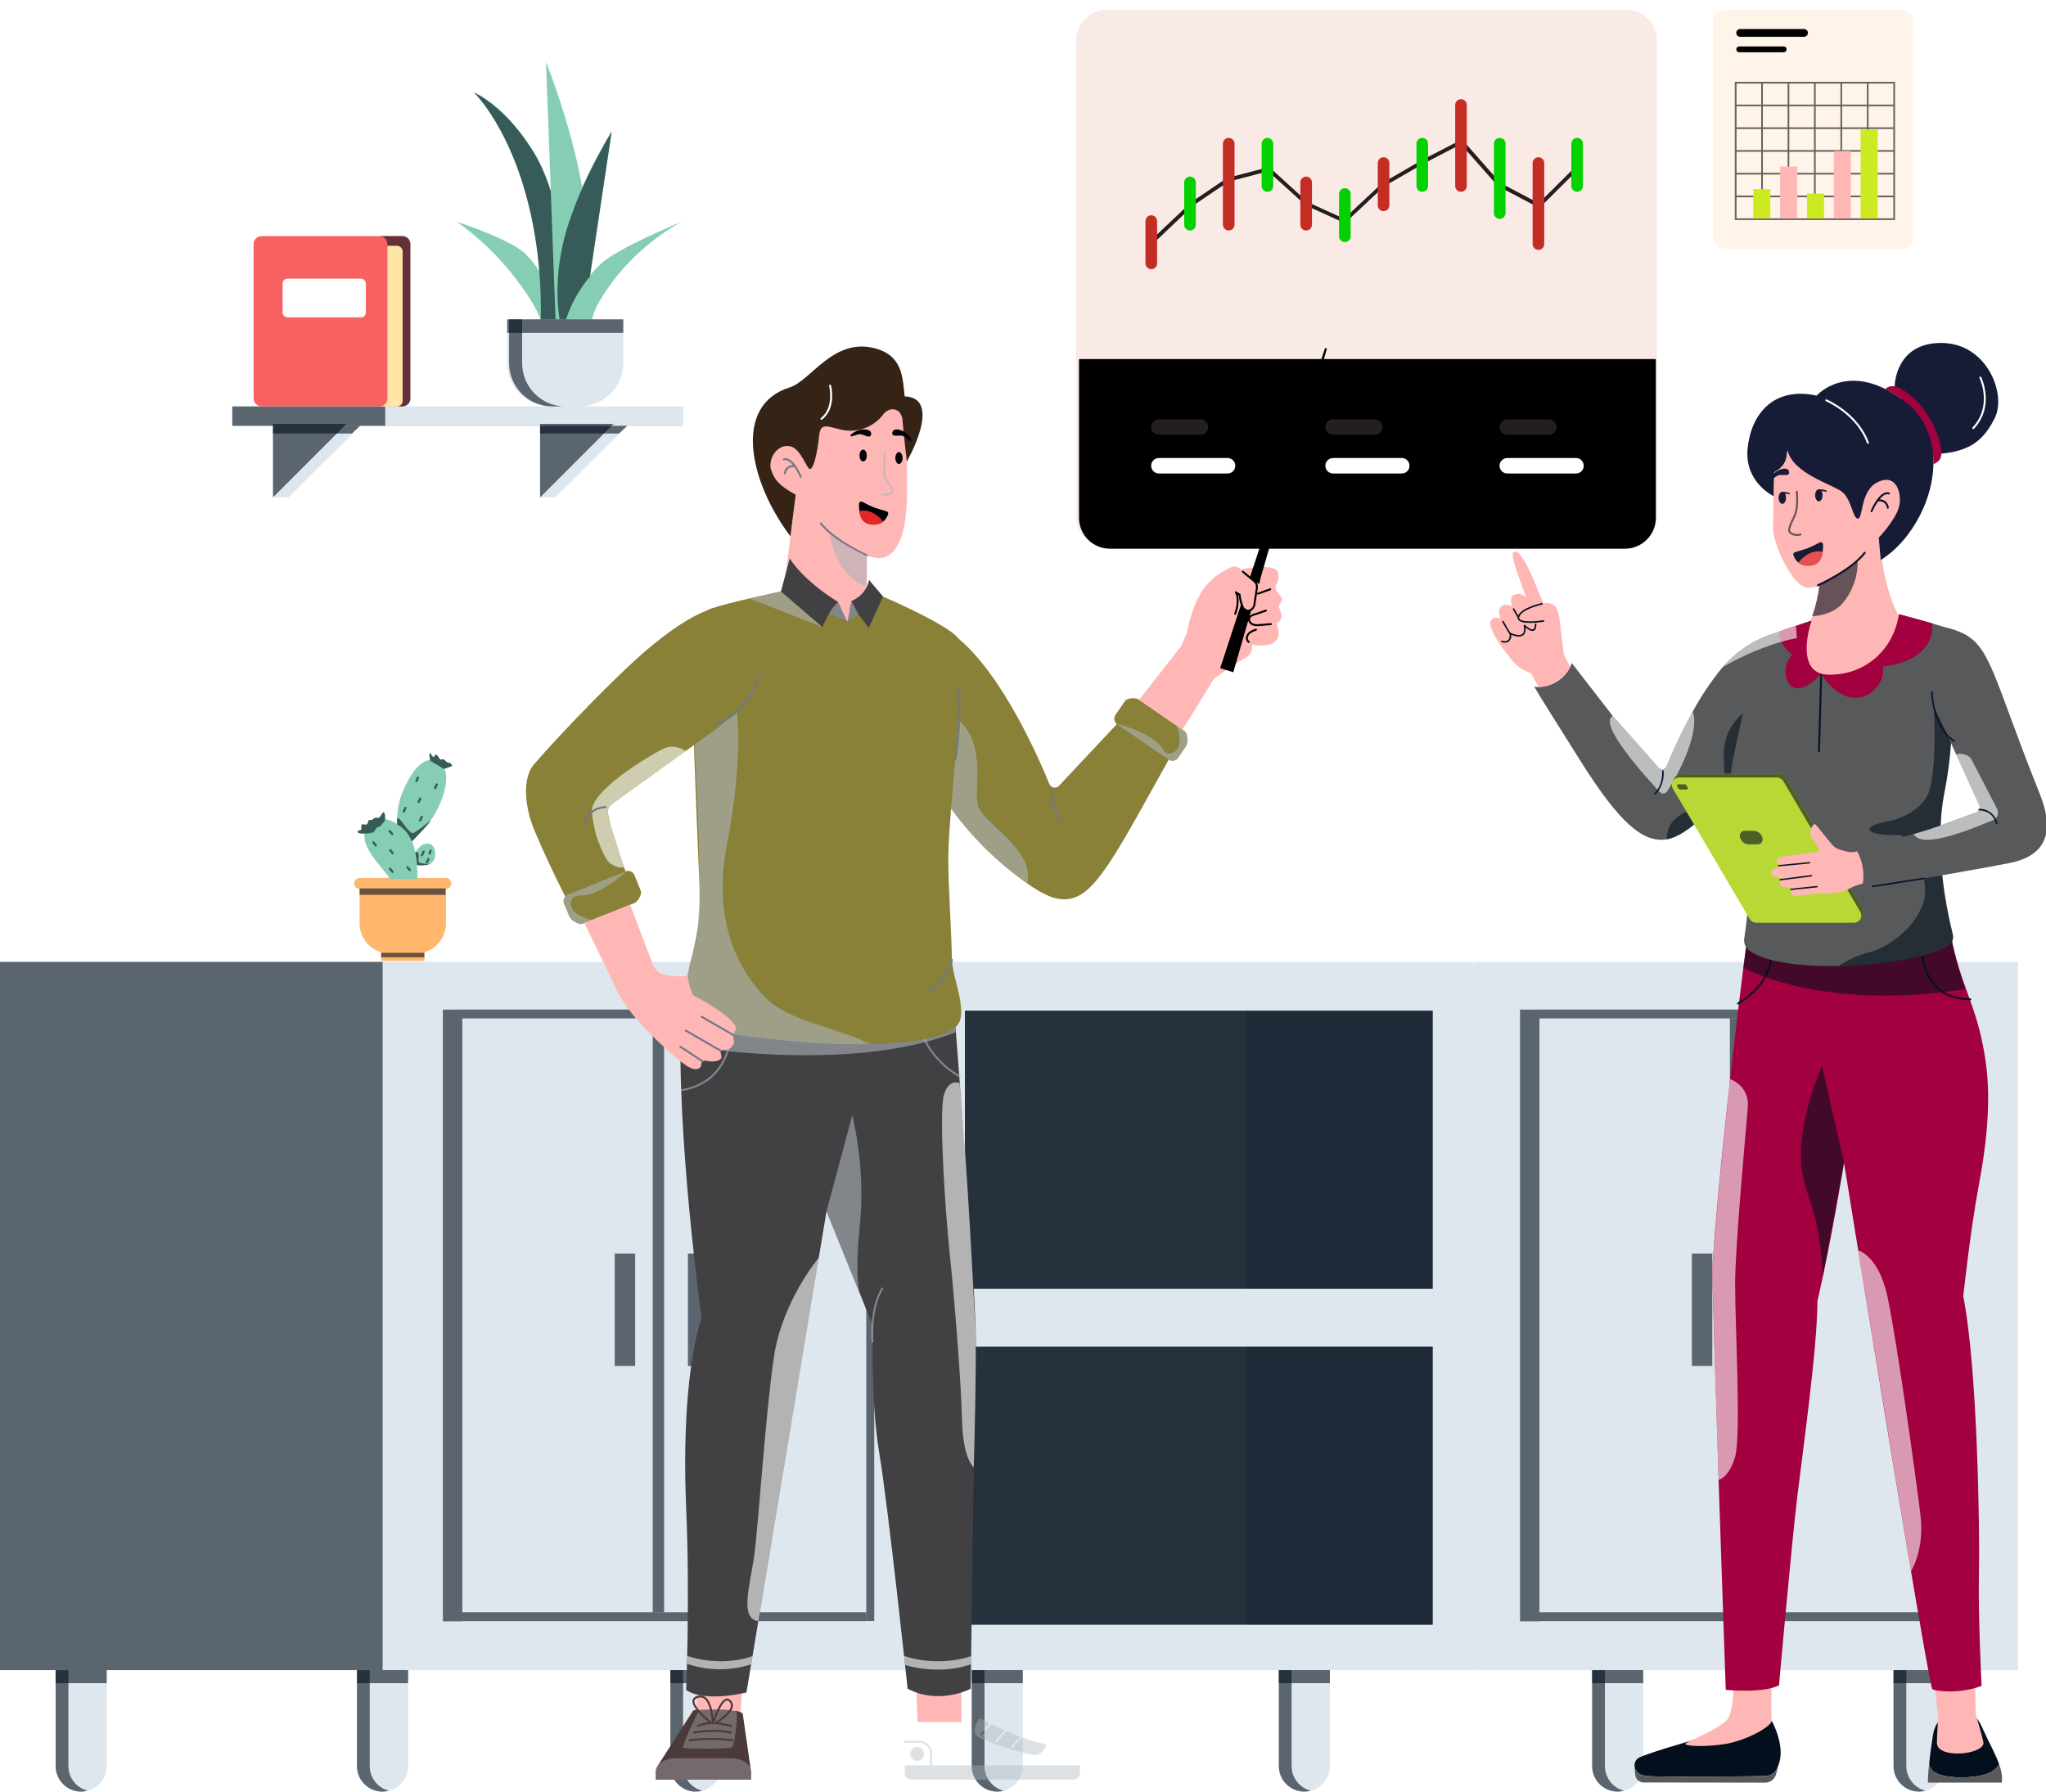 <svg width="1057" height="926" viewBox="0 0 1057 926" fill="none" xmlns="http://www.w3.org/2000/svg">
<rect x="0" y="0" width="1057" height="926" fill="#333333" stroke="none"/>
<g clip-path="url(#clip0_34_917)">
<rect width="1057" height="926" fill="white"/>
<path d="M572 5H840C848.837 5 856 12.163 856 21V267C856 275.837 848.837 283 840 283H572C563.163 283 556 275.837 556 267V21C556 12.163 563.163 5 572 5Z" fill="#F9EAE6"/>
<g style="mix-blend-mode:overlay">
<path d="M557.44 185.52H855.44V267.52C855.44 276.357 848.277 283.52 839.44 283.52H573.44C564.603 283.52 557.44 276.357 557.44 267.52V185.52Z" fill="black"/>
</g>
<path fill-rule="evenodd" clip-rule="evenodd" d="M598.7 244.66C596.491 244.66 594.7 242.869 594.7 240.66C594.7 238.451 596.491 236.66 598.7 236.66H634.18C636.389 236.66 638.18 238.451 638.18 240.66C638.18 242.869 636.389 244.66 634.18 244.66H598.7ZM688.7 244.66C686.491 244.66 684.7 242.869 684.7 240.66C684.7 238.451 686.491 236.66 688.7 236.66H724.18C726.389 236.66 728.18 238.451 728.18 240.66C728.18 242.869 726.389 244.66 724.18 244.66H688.7ZM774.7 240.66C774.7 242.869 776.491 244.66 778.7 244.66H814.18C816.389 244.66 818.18 242.869 818.18 240.66C818.18 238.451 816.389 236.66 814.18 236.66H778.7C776.491 236.66 774.7 238.451 774.7 240.66Z" fill="white"/>
<g style="mix-blend-mode:overlay">
<path fill-rule="evenodd" clip-rule="evenodd" d="M598.7 224.66C596.491 224.66 594.7 222.869 594.7 220.66C594.7 218.451 596.491 216.66 598.7 216.66H620.18C622.389 216.66 624.18 218.451 624.18 220.66C624.18 222.869 622.389 224.66 620.18 224.66H598.7ZM688.7 224.66C686.491 224.66 684.7 222.869 684.7 220.66C684.7 218.451 686.491 216.66 688.7 216.66H710.18C712.389 216.66 714.18 218.451 714.18 220.66C714.18 222.869 712.389 224.66 710.18 224.66H688.7ZM774.7 220.66C774.7 222.869 776.491 224.66 778.7 224.66H800.18C802.389 224.66 804.18 222.869 804.18 220.66C804.18 218.451 802.389 216.66 800.18 216.66H778.7C776.491 216.66 774.7 218.451 774.7 220.66Z" fill="#231F20"/>
</g>
<g style="mix-blend-mode:overlay">
<path d="M616.54 106.12L594.3 127.2L592.92 125.74L615.3 104.56L633.66 92.1L633.96 91.96L655.66 86.3L675.66 104.48L694.38 113L713.88 94.74L714.06 94.6L734.6 82.7L755.3 72.02L775.2 94.6L794.98 105L813.86 86.16L815.28 87.58L795.28 107.44L774.02 96.28L773.74 96.06L754.74 74.52L735.48 84.52L715.16 96.2L694.78 115.3L674.78 106.24L674.52 106.06L655.14 88.5L634.64 93.86L616.54 106.12Z" fill="#231F20"/>
</g>
<path fill-rule="evenodd" clip-rule="evenodd" d="M751.78 54.24C751.78 52.583 753.123 51.24 754.78 51.24C756.437 51.24 757.78 52.583 757.78 54.24V96.1C757.78 97.757 756.437 99.1 754.78 99.1C753.123 99.1 751.78 97.757 751.78 96.1V54.24ZM634.78 71.24C633.123 71.24 631.78 72.583 631.78 74.24V116.1C631.78 117.757 633.123 119.1 634.78 119.1C636.437 119.1 637.78 117.757 637.78 116.1V74.24C637.78 72.583 636.437 71.24 634.78 71.24ZM594.78 111.24C593.123 111.24 591.78 112.583 591.78 114.24V136.1C591.78 137.757 593.123 139.1 594.78 139.1C596.437 139.1 597.78 137.757 597.78 136.1V114.24C597.78 112.583 596.437 111.24 594.78 111.24ZM671.78 94.24C671.78 92.583 673.123 91.24 674.78 91.24C676.437 91.24 677.78 92.583 677.78 94.24V116.1C677.78 117.757 676.437 119.1 674.78 119.1C673.123 119.1 671.78 117.757 671.78 116.1V94.24ZM714.78 81.24C713.123 81.24 711.78 82.583 711.78 84.24V106.1C711.78 107.757 713.123 109.1 714.78 109.1C716.437 109.1 717.78 107.757 717.78 106.1V84.24C717.78 82.583 716.437 81.24 714.78 81.24ZM794.78 81.24C793.123 81.24 791.78 82.583 791.78 84.24V126.1C791.78 127.757 793.123 129.1 794.78 129.1C796.437 129.1 797.78 127.757 797.78 126.1V84.24C797.78 82.583 796.437 81.24 794.78 81.24Z" fill="#C42D24"/>
<path fill-rule="evenodd" clip-rule="evenodd" d="M653.28 71.642C652.352 72.178 651.78 73.168 651.78 74.24V96.1C651.78 97.757 653.123 99.1 654.78 99.1C656.437 99.1 657.78 97.757 657.78 96.1V74.24C657.78 73.168 657.208 72.178 656.28 71.642C655.352 71.106 654.208 71.106 653.28 71.642ZM614.78 91.24C613.123 91.24 611.78 92.583 611.78 94.24V116.1C611.78 117.757 613.123 119.1 614.78 119.1C616.437 119.1 617.78 117.757 617.78 116.1V94.24C617.78 92.583 616.437 91.24 614.78 91.24ZM691.78 100.24C691.78 98.583 693.123 97.24 694.78 97.24C696.437 97.24 697.78 98.583 697.78 100.24V122.1C697.78 123.757 696.437 125.1 694.78 125.1C693.123 125.1 691.78 123.757 691.78 122.1V100.24ZM734.78 71.24C733.123 71.24 731.78 72.583 731.78 74.24V96.1C731.78 97.757 733.123 99.1 734.78 99.1C736.437 99.1 737.78 97.757 737.78 96.1V74.24C737.78 72.583 736.437 71.24 734.78 71.24ZM771.78 74.24C771.78 72.583 773.123 71.24 774.78 71.24C776.437 71.24 777.78 72.583 777.78 74.24V110.1C777.78 111.757 776.437 113.1 774.78 113.1C773.123 113.1 771.78 111.757 771.78 110.1V74.24ZM814.78 71.24C813.123 71.24 811.78 72.583 811.78 74.24V96.1C811.78 97.757 813.123 99.1 814.78 99.1C816.437 99.1 817.78 97.757 817.78 96.1V74.24C817.78 72.583 816.437 71.24 814.78 71.24Z" fill="#04D200"/>
<path d="M761.21 497V499H761V497H479.71V499H479.52V497H0V863H28.74V912.55C28.74 919.836 34.644 925.744 41.93 925.75C43.046 925.738 44.155 925.579 45.23 925.28C51.046 923.789 55.117 918.554 55.13 912.55V863H184.44V912.55C184.44 919.84 190.35 925.75 197.64 925.75C198.756 925.738 199.865 925.579 200.94 925.28C206.756 923.789 210.827 918.554 210.84 912.55V863H346.31V912.55C346.31 919.84 352.22 925.75 359.51 925.75C360.622 925.737 361.728 925.579 362.8 925.28C368.618 923.792 372.691 918.555 372.7 912.55V863H479.52V861.82H479.71V863H502V912.55C502 919.836 507.904 925.744 515.19 925.75C516.306 925.738 517.415 925.579 518.49 925.28C524.306 923.789 528.377 918.554 528.39 912.55V863H660.66V912.55C660.66 919.836 666.564 925.744 673.85 925.75C674.966 925.738 676.075 925.579 677.15 925.28C682.966 923.789 687.037 918.554 687.05 912.55V863H761.05V861.82H761.23V863H822.54V912.55C822.54 919.84 828.45 925.75 835.74 925.75C836.856 925.737 837.965 925.579 839.04 925.28C844.854 923.789 848.922 918.552 848.93 912.55V863H978.23V912.55C978.23 919.84 984.14 925.75 991.43 925.75C992.546 925.737 993.655 925.579 994.73 925.28C1000.54 923.789 1004.61 918.552 1004.62 912.55V863H1042.53V497H761.21Z" fill="#DEE6EE"/>
<g style="mix-blend-mode:overlay" opacity="0.6">
<rect x="498.5" y="522.22" width="241.63" height="143.64" fill="#030F1C"/>
</g>
<g style="mix-blend-mode:overlay" opacity="0.6">
<rect x="498.5" y="695.82" width="241.63" height="143.64" fill="#030F1C"/>
</g>
<g style="mix-blend-mode:overlay" opacity="0.6">
<rect y="497" width="197.67" height="365.96" fill="#030F1C"/>
</g>
<g style="mix-blend-mode:overlay" opacity="0.6">
<rect x="498.5" y="522.22" width="241.63" height="143.64" fill="#030F1C"/>
</g>
<g style="mix-blend-mode:overlay" opacity="0.6">
<rect x="498.5" y="695.82" width="241.63" height="143.64" fill="#030F1C"/>
</g>
<g style="mix-blend-mode:overlay" opacity="0.2">
<rect x="643.94" y="522.22" width="96.18" height="143.64" fill="#030F1C"/>
</g>
<g style="mix-blend-mode:overlay" opacity="0.2">
<rect x="643.94" y="695.82" width="96.18" height="143.64" fill="#030F1C"/>
</g>
<g style="mix-blend-mode:overlay" opacity="0.6">
<rect x="28.73" y="862.96" width="26.4" height="6.74" fill="#030F1C"/>
</g>
<g style="mix-blend-mode:overlay" opacity="0.6">
<path d="M35.34 912.51V863H28.74V912.55C28.74 919.836 34.644 925.744 41.93 925.75C43.046 925.738 44.155 925.579 45.23 925.28C39.402 923.785 35.33 918.527 35.34 912.51Z" fill="#030F1C"/>
</g>
<g style="mix-blend-mode:overlay" opacity="0.6">
<rect x="184.44" y="862.96" width="26.4" height="6.74" fill="#030F1C"/>
</g>
<g style="mix-blend-mode:overlay" opacity="0.6">
<path d="M191 912.51V863H184.4V912.55C184.4 919.84 190.31 925.75 197.6 925.75C198.716 925.738 199.825 925.579 200.9 925.28C195.07 923.786 190.994 918.529 191 912.51Z" fill="#030F1C"/>
</g>
<g style="mix-blend-mode:overlay" opacity="0.6">
<rect x="346.3" y="862.96" width="26.4" height="6.74" fill="#030F1C"/>
</g>
<g style="mix-blend-mode:overlay" opacity="0.6">
<path d="M352.91 912.51V863H346.31V912.55C346.31 919.84 352.22 925.75 359.51 925.75C360.622 925.737 361.728 925.579 362.8 925.28C356.972 923.785 352.9 918.527 352.91 912.51V912.51Z" fill="#030F1C"/>
</g>
<g style="mix-blend-mode:overlay" opacity="0.6">
<rect x="502.01" y="862.96" width="26.4" height="6.74" fill="#030F1C"/>
</g>
<g style="mix-blend-mode:overlay" opacity="0.6">
<path d="M508.62 912.51V863H502V912.55C502 919.836 507.904 925.744 515.19 925.75C516.306 925.738 517.415 925.579 518.49 925.28C512.67 923.777 508.607 918.521 508.62 912.51Z" fill="#030F1C"/>
</g>
<g style="mix-blend-mode:overlay" opacity="0.6">
<rect x="660.65" y="862.96" width="26.4" height="6.74" fill="#030F1C"/>
</g>
<g style="mix-blend-mode:overlay" opacity="0.6">
<path d="M667.26 912.51V863H660.66V912.55C660.66 919.836 666.564 925.744 673.85 925.75C674.966 925.738 676.075 925.579 677.15 925.28C671.322 923.785 667.25 918.527 667.26 912.51V912.51Z" fill="#030F1C"/>
</g>
<g style="mix-blend-mode:overlay" opacity="0.6">
<rect x="822.52" y="862.96" width="26.4" height="6.74" fill="#030F1C"/>
</g>
<g style="mix-blend-mode:overlay" opacity="0.6">
<path d="M829.12 912.51V863H822.52V912.55C822.52 919.84 828.43 925.75 835.72 925.75C836.836 925.738 837.945 925.579 839.02 925.28C833.19 923.786 829.114 918.529 829.12 912.51Z" fill="#030F1C"/>
</g>
<g style="mix-blend-mode:overlay" opacity="0.6">
<rect x="978.22" y="862.96" width="26.4" height="6.74" fill="#030F1C"/>
</g>
<g style="mix-blend-mode:overlay" opacity="0.6">
<path d="M984.83 912.51V863H978.23V912.55C978.23 919.84 984.14 925.75 991.43 925.75C992.546 925.737 993.655 925.579 994.73 925.28C988.898 923.789 984.821 918.53 984.83 912.51Z" fill="#030F1C"/>
</g>
<g style="mix-blend-mode:overlay" opacity="0.6">
<rect x="228.81" y="521.66" width="10.02" height="316.08" fill="#030F1C"/>
</g>
<g style="mix-blend-mode:overlay" opacity="0.6">
<rect x="317.57" y="647.72" width="10.56" height="58.06" fill="#030F1C"/>
</g>
<g style="mix-blend-mode:overlay" opacity="0.6">
<rect x="355.4" y="647.72" width="10.56" height="58.06" fill="#030F1C"/>
</g>
<g style="mix-blend-mode:overlay" opacity="0.6">
<path d="M447.53 835.61H447.54V833.05H238.8V837.63H447.53V835.61V835.61Z" fill="#030F1C"/>
</g>
<g style="mix-blend-mode:overlay" opacity="0.6">
<rect x="238.8" y="521.63" width="208.73" height="4.58" fill="#030F1C"/>
</g>
<g style="mix-blend-mode:overlay" opacity="0.6">
<rect x="447.54" y="521.63" width="4.11" height="315.95" fill="#030F1C"/>
</g>
<g style="mix-blend-mode:overlay" opacity="0.6">
<rect x="337.22" y="526.21" width="5.86" height="306.81" fill="#030F1C"/>
</g>
<g style="mix-blend-mode:overlay" opacity="0.6">
<rect x="785.28" y="521.66" width="10.02" height="316.08" fill="#030F1C"/>
</g>
<g style="mix-blend-mode:overlay" opacity="0.6">
<rect x="874.05" y="647.72" width="10.56" height="58.06" fill="#030F1C"/>
</g>
<g style="mix-blend-mode:overlay" opacity="0.6">
<rect x="911.87" y="647.72" width="10.56" height="58.06" fill="#030F1C"/>
</g>
<g style="mix-blend-mode:overlay" opacity="0.6">
<path d="M1004.01 835.61V835.61V833.05H795.28V837.63H1004.01V835.61V835.61Z" fill="#030F1C"/>
</g>
<g style="mix-blend-mode:overlay" opacity="0.6">
<rect x="795.28" y="521.63" width="208.73" height="4.58" fill="#030F1C"/>
</g>
<g style="mix-blend-mode:overlay" opacity="0.6">
<rect x="1004.01" y="521.63" width="4.11" height="315.95" fill="#030F1C"/>
</g>
<g style="mix-blend-mode:overlay" opacity="0.6">
<rect x="893.69" y="526.21" width="5.86" height="306.81" fill="#030F1C"/>
</g>
<path d="M393.724 240.324C393.724 224.362 411.351 229.45 414.351 230.45C417.351 231.45 424.351 208.45 424.351 208.45C424.351 208.45 460.351 205.45 467.351 212.45C467.351 212.45 469.351 242.45 468.351 261.45C467.351 280.45 461.246 288.431 454.246 288.431C452.032 288.307 449.857 287.799 447.817 286.93V321.907L405.474 299.959L410.688 258.642C410.474 258.516 410.351 258.45 410.351 258.45C410.351 258.45 393.724 255.399 393.724 240.324Z" fill="#FFB7B6"/>
<path d="M468.495 238.456C468.495 238.456 466.542 222.035 466.294 217.489C465.936 210.949 459.845 209.577 456.264 214.164C451.114 220.975 442.372 224.021 434.104 221.884C426.85 220.194 423.796 218.255 423.13 225.576C422.465 232.897 419.971 245.055 417.644 241.802C415.316 238.55 412.711 231.4 408.099 230.569C401.052 229.299 396.693 237.713 398.356 242.731C400.019 247.75 402.37 250.88 411.069 255.625L408.356 277.121C386.801 248.539 378.681 209.286 407.917 200.197C418.839 196.801 430.185 174.795 451.319 179.801C466.294 183.348 466.294 194.821 467.358 204.797C487.477 205.629 468.495 238.456 468.495 238.456Z" fill="#352316"/>
<ellipse rx="1.871" ry="3.076" transform="matrix(-1 0 0 1 445.915 235.38)" fill="#000107"/>
<ellipse rx="1.871" ry="3.076" transform="matrix(-1 0 0 1 464.423 236.659)" fill="#000107"/>
<path d="M449.781 223.076C449.116 222.328 448.201 221.746 445.458 221.913C442.715 222.079 438.558 224.656 439.472 225.321C440.387 225.986 443.13 223.742 445.292 224.49C447.453 225.238 448.694 225.853 449.421 225.446C450.335 224.933 450.101 223.436 449.781 223.076Z" fill="#000107"/>
<path d="M461.67 222.313C462.541 221.82 463.594 221.564 466.137 222.607C468.68 223.651 471.782 227.432 470.702 227.766C469.622 228.1 467.75 225.09 465.462 225.1C463.175 225.111 461.802 225.292 461.246 224.672C460.546 223.892 461.251 222.55 461.67 222.313Z" fill="#000107"/>
<g style="mix-blend-mode:overlay" opacity="0.6">
<path d="M457.612 256.129C458.577 256.164 459.534 255.942 460.384 255.485C460.942 255.173 461.331 254.628 461.443 253.998C461.651 252.695 460.318 250.677 458.687 248.368C458.272 247.817 457.893 247.24 457.55 246.642C457.218 245.931 457.313 239.456 457.596 233.607L456.597 233.558C456.499 235.587 456.04 245.771 456.644 247.065C457.008 247.72 457.418 248.348 457.87 248.945C458.897 250.399 460.616 252.833 460.456 253.841C460.389 254.182 460.17 254.474 459.861 254.633C458.425 255.25 456.809 255.3 455.338 254.774L455.032 255.726C455.866 255.991 456.736 256.127 457.612 256.129Z" fill="#ADB3BA"/>
</g>
<path d="M458.823 265.643C458.908 265.348 458.871 265.031 458.721 264.763C458.571 264.495 458.321 264.298 458.025 264.215C456.554 263.789 453.842 262.988 451.776 262.285C449.622 261.431 447.528 260.435 445.507 259.303C445.154 259.111 444.728 259.115 444.379 259.312C444.03 259.51 443.807 259.873 443.79 260.274C443.65 263.352 444.02 269.363 448.86 270.588C454.746 272.078 457.828 268.894 458.823 265.643Z" fill="#000107"/>
<path d="M456.264 269.48C456.264 269.48 451.199 262.406 443.964 264.022C443.964 264.022 443.953 269.547 448.617 270.792C453.639 272.133 456.264 269.48 456.264 269.48Z" fill="#DF2828"/>
<path d="M404.758 236.912C409.553 235.291 414.005 245.726 414.193 246.171C414.3 246.426 414.18 246.719 413.925 246.826C413.671 246.933 413.378 246.813 413.271 246.559C412.496 244.758 411.548 243.036 410.441 241.418C409.43 241.242 408.389 241.432 407.506 241.954C406.63 242.606 406.071 243.599 405.966 244.686C405.926 244.927 405.718 245.104 405.474 245.104C405.446 245.104 405.419 245.102 405.392 245.098C405.261 245.076 405.144 245.003 405.067 244.896C404.99 244.788 404.958 244.654 404.98 244.523C405.154 242.102 407.222 240.259 409.646 240.362C408.222 238.599 406.598 237.344 405.08 237.86C404.911 237.917 404.724 237.88 404.589 237.762C404.455 237.644 404.394 237.464 404.429 237.288C404.464 237.113 404.589 236.97 404.758 236.912H404.758Z" fill="#747785"/>
<path d="M447.817 287.432C448.053 287.432 448.257 287.267 448.306 287.036C448.355 286.805 448.236 286.571 448.02 286.475C447.855 286.402 431.424 279.051 424.49 270.166C424.32 269.95 424.006 269.911 423.789 270.081C423.572 270.25 423.533 270.564 423.702 270.781C430.792 279.865 446.931 287.086 447.614 287.389C447.678 287.417 447.747 287.432 447.817 287.432V287.432Z" fill="#747785"/>
<path d="M424.387 216.906C424.498 216.907 424.606 216.87 424.693 216.801C432.239 210.942 429.431 199.583 429.308 199.102C429.238 198.836 428.967 198.676 428.7 198.744C428.433 198.812 428.272 199.083 428.339 199.35C428.367 199.462 431.104 210.557 424.08 216.011C423.911 216.142 423.844 216.366 423.913 216.569C423.983 216.771 424.173 216.907 424.387 216.906V216.906Z" fill="white"/>
<g style="mix-blend-mode:overlay" opacity="0.6">
<path d="M447.783 287.161C447.783 287.161 433.373 280.457 428.718 275.58C428.718 275.58 429.793 288.729 439.31 297.971C448.826 307.213 447.783 299.745 447.783 299.745L447.783 287.161Z" fill="#ADB3BA"/>
</g>
<path fill-rule="evenodd" clip-rule="evenodd" d="M474.036 889.835H496.719V861.04H472.928L474.036 889.835ZM384.028 861.927L360.578 861.113L359.582 889.835H382.265L384.028 861.927Z" fill="#FFB7B6"/>
<path fill-rule="evenodd" clip-rule="evenodd" d="M339.513 912.904L339.454 912.901L357.989 884.05C358.241 883.658 359.003 883.522 359.77 883.496C358.397 881.683 357.477 879.854 357.811 878.429C358.081 877.279 359.074 876.518 360.761 876.168C362.108 875.848 363.527 876.175 364.597 877.054C366.253 878.382 367.251 880.869 367.858 883.359C368.728 883.346 369.634 883.339 370.547 883.344C371.799 880.707 373.362 878.247 374.989 877.744C375.695 877.523 376.466 877.684 377.024 878.17C378.103 878.928 378.708 880.194 378.62 881.51C378.526 882.315 378.252 883.089 377.818 883.773C378.358 883.852 378.892 883.97 379.415 884.129C380.622 883.894 383.608 884.705 383.751 885.701L387.839 914.209C387.97 914.661 388.037 915.13 388.039 915.601V919.524H338.745V915.601C338.752 914.649 339.018 913.717 339.513 912.904ZM363.971 877.834C363.368 877.329 362.605 877.053 361.817 877.055C361.53 877.057 361.245 877.087 360.964 877.147C359.691 877.411 358.958 877.919 358.785 878.656C358.496 879.889 359.562 881.7 361.09 883.543L361.135 883.548L361.135 883.548C361.205 883.556 361.274 883.563 361.331 883.571C361.374 883.571 361.55 883.563 361.837 883.55L361.837 883.55L361.837 883.55C362.705 883.511 364.582 883.425 366.828 883.377C366.266 881.137 365.381 878.964 363.971 877.834ZM376.397 878.949C377.214 879.502 377.68 880.443 377.623 881.428C377.521 882.224 377.221 882.981 376.751 883.631C375.261 883.466 373.481 883.386 371.666 883.356C372.796 881.044 374.083 879.071 375.285 878.7C375.673 878.575 376.099 878.67 376.397 878.949Z" fill="#4C3939"/>
<g style="mix-blend-mode:overlay" opacity="0.4">
<path d="M473.815 909.813C471.856 909.813 470.267 908.225 470.268 906.266C470.268 904.307 471.856 902.719 473.815 902.719C475.774 902.719 477.362 904.307 477.362 906.266C477.362 908.225 475.774 909.813 473.815 909.813V909.813Z" fill="#ADB3BA"/>
</g>
<g style="mix-blend-mode:overlay" opacity="0.4">
<path d="M475.033 900.484H467.283V899.484H475.033C478.614 899.488 481.515 902.389 481.52 905.97V912.195H557.837V916.225C557.837 917.1 557.489 917.939 556.871 918.558C556.252 919.176 555.413 919.524 554.538 919.524H470.67C469.795 919.524 468.956 919.176 468.337 918.558C467.719 917.939 467.371 917.1 467.371 916.225V912.195H480.52V905.97C480.516 902.941 478.062 900.487 475.033 900.484V900.484Z" fill="#ADB3BA"/>
</g>
<g style="mix-blend-mode:overlay" opacity="0.4">
<path d="M349.062 908.469H377.722C383.42 908.469 388.039 911.662 388.039 915.601V919.524H338.745V915.601C338.745 911.662 343.364 908.469 349.062 908.469Z" fill="#ADB3BA"/>
</g>
<g style="mix-blend-mode:overlay" opacity="0.4">
<path d="M510.484 889.951C510.659 890.385 510.8 890.7 510.854 890.818C510.875 890.864 510.904 890.907 510.938 890.945C509.373 892.485 507.918 894.134 506.586 895.879C506.422 896.1 506.467 896.412 506.687 896.578C506.908 896.743 507.22 896.698 507.386 896.479C508.835 894.59 510.426 892.815 512.144 891.169C512.312 891.167 512.579 891.158 512.906 891.14C514.812 892.066 516.949 893.083 519.099 894.064C517.423 895.686 515.87 897.431 514.453 899.284C514.287 899.505 514.332 899.819 514.553 899.985C514.775 900.15 515.088 900.105 515.254 899.884C516.722 897.971 518.336 896.174 520.08 894.509C521.81 895.287 523.526 896.029 525.11 896.665C525.702 896.903 526.311 897.134 526.925 897.361C525.306 898.942 523.802 900.639 522.427 902.438C522.263 902.659 522.309 902.971 522.529 903.136C522.75 903.301 523.062 903.257 523.228 903.037C524.674 901.155 526.259 899.384 527.972 897.741C534.09 899.907 540.544 901.435 540.544 901.435C540.544 901.435 539.491 905.656 535.833 906.654C532.175 907.651 511.392 900.502 505.899 897.841C500.406 895.181 506.038 887.709 506.038 887.709C506.038 887.709 507.831 888.637 510.484 889.951Z" fill="#ADB3BA"/>
</g>
<g style="mix-blend-mode:overlay" opacity="0.4">
<path d="M368.628 888.043C368.48 886.465 368.223 884.9 367.858 883.358C368.728 883.345 369.634 883.339 370.547 883.344C369.767 884.985 369.107 886.693 368.628 888.043Z" fill="#ADB3BA"/>
</g>
<g style="mix-blend-mode:overlay" opacity="0.4">
<path fill-rule="evenodd" clip-rule="evenodd" d="M360.663 884.61C362.346 886.514 364.177 888.282 366.139 889.897C364.109 890.052 362.119 890.549 360.255 891.367C360.094 891.445 359.987 891.603 359.974 891.781C359.96 891.959 360.043 892.131 360.191 892.231C360.339 892.332 360.529 892.345 360.69 892.268C362.839 891.375 365.133 890.883 367.459 890.816C367.589 890.684 367.786 890.647 367.955 890.722C368.124 890.796 368.229 890.968 368.219 891.152C368.464 891.187 368.697 891.038 368.767 890.802C369.552 888.253 370.521 885.764 371.666 883.355C373.482 883.384 375.262 883.464 376.753 883.629C374.627 886.832 369.379 889.844 369.314 889.881C369.126 889.988 369.027 890.204 369.071 890.416C369.115 890.629 369.29 890.789 369.505 890.813C372.235 891.129 374.941 891.626 377.606 892.299C377.65 892.311 377.695 892.318 377.741 892.318C377.991 892.317 378.202 892.133 378.236 891.886C378.27 891.638 378.116 891.403 377.876 891.336C375.625 890.749 373.341 890.303 371.035 890C372.875 888.819 376.27 886.395 377.819 883.771C379.453 884.03 380.553 884.428 380.618 885.032C380.956 888.139 379.704 901.915 378.041 902.885C376.379 903.855 352.974 903.633 352.829 903.067C352.497 901.777 358.579 888.451 360.663 884.61ZM377.683 894.756C377.393 894.67 370.451 892.697 358.503 894.742C358.232 894.789 358.05 895.047 358.096 895.319C358.142 895.591 358.4 895.774 358.671 895.729C370.348 893.726 377.309 895.689 377.402 895.715L377.402 895.715C377.573 895.765 377.758 895.72 377.888 895.597C378.017 895.474 378.07 895.291 378.028 895.118C377.986 894.944 377.855 894.806 377.683 894.756L377.683 894.756ZM378.47 899.635C371.143 898.806 363.746 898.806 356.42 899.637L356.42 899.637C356.146 899.664 355.901 899.47 355.865 899.197C355.833 898.923 356.03 898.675 356.304 898.643C363.716 897.803 371.198 897.804 378.609 898.645C378.869 898.681 379.056 898.912 379.038 899.174C379.02 899.436 378.803 899.639 378.541 899.64C378.517 899.64 378.494 899.638 378.47 899.635Z" fill="#ADB3BA"/>
</g>
<g style="mix-blend-mode:overlay" opacity="0.4">
<path d="M361.21 883.692C361.264 883.621 361.308 883.571 361.331 883.571C361.504 883.571 363.839 883.441 366.828 883.377C367.337 885.526 367.648 887.717 367.759 889.922C365.39 888.05 363.198 885.965 361.21 883.692V883.692Z" fill="#ADB3BA"/>
</g>
<path d="M493.064 523.396C493.064 523.396 504.804 671.714 504.139 696.322C503.474 720.93 501.479 872.568 501.479 872.568C501.479 872.568 485.517 881.214 468.89 872.568C468.89 872.568 458.914 778.792 454.258 750.858C449.603 722.925 450.933 685.015 450.933 685.015L426.99 625.823L385.64 874.496C385.64 874.496 364.472 879.884 354.496 873.233C354.496 873.233 356.491 826.013 354.496 779.457C352.5 732.901 356.491 698.982 362.477 681.025C362.477 681.025 349.185 585.913 351.845 523.396H493.064Z" fill="#414042"/>
<g style="mix-blend-mode:overlay" opacity="0.6">
<path d="M388.772 855.661C388.772 855.661 374.358 861.811 355.026 855.661V859.71C365.716 863.391 377.317 863.475 388.059 859.948L388.772 855.661Z" fill="white"/>
</g>
<g style="mix-blend-mode:overlay" opacity="0.6">
<path d="M501.704 855.661C501.704 855.661 486.392 861.811 467.06 855.661L467.565 860.292C467.565 860.292 484.226 865.935 501.647 859.949L501.704 855.661Z" fill="white"/>
</g>
<g style="mix-blend-mode:overlay" opacity="0.6">
<path d="M352.224 563.812C352.254 563.811 352.284 563.809 352.313 563.804C383.245 558.3 378.166 524.011 378.111 523.666C378.067 523.394 377.811 523.209 377.539 523.252C377.267 523.295 377.081 523.55 377.123 523.822C377.176 524.159 382.098 557.488 352.137 562.819C351.883 562.865 351.705 563.097 351.727 563.355C351.75 563.613 351.965 563.811 352.224 563.812V563.812Z" fill="#ADB3BA"/>
</g>
<g style="mix-blend-mode:overlay" opacity="0.6">
<path d="M495.974 556.821C496.205 556.822 496.405 556.664 496.46 556.441C496.515 556.217 496.41 555.985 496.206 555.878C495.99 555.765 474.585 544.326 475.716 523.772C475.724 523.639 475.678 523.509 475.59 523.411C475.501 523.312 475.377 523.252 475.245 523.245C475.112 523.236 474.981 523.281 474.882 523.37C474.783 523.459 474.724 523.584 474.718 523.717C473.55 544.921 495.521 556.649 495.743 556.765C495.815 556.802 495.894 556.821 495.974 556.821Z" fill="#ADB3BA"/>
</g>
<g style="mix-blend-mode:overlay" opacity="0.6">
<path d="M493.064 523.396L493.696 533.368C438.102 555.405 351.567 540.027 351.567 540.027L351.845 523.396H493.064Z" fill="#ADB3BA"/>
</g>
<g style="mix-blend-mode:overlay" opacity="0.6">
<path d="M426.99 625.823L440.301 576.274C440.301 576.274 447.275 603.109 444.282 632.141C441.289 661.174 444.282 668.573 444.282 668.573L426.99 625.823Z" fill="#ADB3BA"/>
</g>
<g style="mix-blend-mode:overlay" opacity="0.6">
<path d="M495.731 559.617C495.731 559.617 489.849 556.987 487.522 566.298C485.194 575.609 487.953 621.5 490.614 647.438C493.274 673.376 496.476 712.949 496.982 733.566C497.488 754.184 503.075 758.188 503.075 758.188C503.075 758.188 504.802 699.516 503.816 684.333C502.83 669.149 500.27 608.668 495.731 559.617Z" fill="white"/>
</g>
<g style="mix-blend-mode:overlay" opacity="0.6">
<path d="M423.11 649.786C423.11 649.786 404.182 671.807 399.79 701.357C395.398 730.906 391.74 789.544 389.523 804.619C387.306 819.694 382.07 836.378 391.762 837.68L423.11 649.786Z" fill="white"/>
</g>
<g style="mix-blend-mode:overlay" opacity="0.6">
<path d="M450.777 693.713C450.794 693.713 450.81 693.712 450.826 693.71C450.958 693.697 451.08 693.633 451.164 693.53C451.248 693.428 451.288 693.296 451.275 693.164C451.259 693.001 449.752 676.796 456.238 665.985C456.38 665.748 456.303 665.441 456.067 665.299C455.83 665.157 455.523 665.234 455.381 665.471C448.722 676.569 450.263 693.097 450.28 693.262C450.305 693.518 450.52 693.713 450.777 693.713V693.713Z" fill="#ADB3BA"/>
</g>
<path d="M276.159 429.221C270.506 415.691 270.168 401.571 275.784 395.036C288.225 380.56 318.752 348.636 335.185 334.911C346.745 325.256 356.562 318.784 364.896 315.574C365.668 315.129 366.479 314.754 367.318 314.454C376.186 311.35 403.454 305.586 403.454 305.586L437.753 321.012L456.217 308.247C456.217 308.247 489.693 322.656 495.014 329.751C495.043 329.79 495.07 329.844 495.098 329.888C506.517 339.391 516.891 354.794 525.112 369.543C531.468 381.063 537.154 392.94 542.138 405.117C542.531 406.076 543.39 406.763 544.412 406.936C545.433 407.109 546.471 406.741 547.156 405.965L576.986 374.15C575.543 372.986 575.236 370.909 576.279 369.376L581.2 362.182C582.313 360.554 586.716 360.36 588.343 361.473L612.029 377.824C613.657 378.937 613.851 383.806 612.737 385.434L608.669 391.528C607.577 393.122 605.413 393.555 603.791 392.505C577.22 440.148 566.606 461.198 553.471 464.258C546.512 465.879 539.593 462.748 530.752 456.533C515.573 445.883 502.261 432.796 491.355 417.8C490.549 427.902 489.962 436.567 489.915 442.15C489.783 457.726 491.362 475.746 491.799 496.021C492.006 505.622 501.11 524.492 493.684 530.605C469.715 550.336 352.465 530.605 352.465 530.605C352.652 519.095 354.139 507.642 356.898 496.465C362.55 474.989 361.776 464.097 361.111 451.461C360.754 444.681 359.568 413.528 358.476 385.008C341.635 397.105 317.176 414.348 314.853 416.747C312.909 418.765 314.717 424.856 320.681 442.881C321.104 444.16 322.41 448.089 323.135 450.265L323.144 450.261C324.973 449.524 327.054 450.409 327.791 452.238L331.05 460.322C331.788 462.151 329.508 465.922 327.679 466.66L300.939 477.305C299.11 478.042 294.951 475.504 294.213 473.675L291.398 466.91C290.9 465.668 291.142 464.252 292.023 463.246L291.995 463.236C285.483 450.237 280.481 439.565 276.159 429.221Z" fill="#888137"/>
<g style="mix-blend-mode:overlay" opacity="0.6">
<path d="M495.124 371.89C495.594 372.326 496.068 372.778 496.549 373.263C508.846 385.636 503.455 405.705 505.002 415.5C506.548 425.296 534.709 437.773 530.752 456.533C515.573 445.883 502.261 432.796 491.355 417.8C492.473 403.802 494.011 387.045 495.124 371.89Z" fill="#ADB3BA"/>
</g>
<path d="M549.046 425.009C549.247 425.009 549.428 424.889 549.506 424.704C549.585 424.519 549.545 424.305 549.405 424.161C543.523 418.095 544.409 409.752 544.419 409.668C544.434 409.536 544.397 409.404 544.314 409.3C544.232 409.196 544.111 409.129 543.98 409.114C543.848 409.096 543.714 409.133 543.609 409.216C543.505 409.298 543.438 409.42 543.425 409.553C543.383 409.912 542.466 418.441 548.687 424.857C548.781 424.954 548.911 425.009 549.046 425.009Z" fill="#747785"/>
<g style="mix-blend-mode:overlay" opacity="0.6">
<path d="M603.706 392.459L577.211 374.339C575.62 373.251 595.221 378.412 600.301 386.57C603.591 391.852 607.717 388.514 608.879 385.873C610.509 382.169 607.835 374.929 607.835 374.929C607.86 374.892 611.714 377.661 611.737 377.624L612.029 377.824C613.657 378.937 613.851 383.806 612.737 385.434L608.669 391.528C608.134 392.309 607.311 392.847 606.381 393.021C605.45 393.196 604.488 392.994 603.706 392.459Z" fill="#ADB3BA"/>
</g>
<path d="M493.603 392.938C493.85 392.938 494.059 392.757 494.096 392.513C497.429 370.372 495.848 354.357 495.831 354.198C495.799 353.926 495.557 353.728 495.283 353.752C495.151 353.765 495.03 353.83 494.947 353.933C494.863 354.036 494.823 354.168 494.837 354.3C494.853 354.458 496.42 370.357 493.108 392.364C493.088 392.495 493.121 392.629 493.2 392.735C493.279 392.842 493.396 392.913 493.528 392.933C493.552 392.936 493.578 392.938 493.603 392.938V392.938Z" fill="#747785"/>
<path d="M480.16 512.484C480.248 512.484 480.334 512.46 480.41 512.416C489.135 507.383 492.157 496.61 492.281 496.154C492.353 495.888 492.196 495.614 491.93 495.541C491.665 495.469 491.39 495.624 491.317 495.89C491.287 495.998 488.273 506.727 479.91 511.551C479.715 511.664 479.619 511.895 479.678 512.113C479.736 512.332 479.934 512.483 480.16 512.484V512.484Z" fill="#747785"/>
<g style="mix-blend-mode:overlay" opacity="0.6">
<path d="M358.721 384.831C366.13 379.508 372.025 375.207 373.833 373.656C376.328 371.518 378.627 369.425 380.728 367.378C381.745 376.969 382.646 399.57 375.551 436.332C368.11 474.879 380.68 499.902 394.808 514.865C406.804 527.57 431.609 530.605 449.419 539.375C415.315 541.247 352.465 530.605 352.465 530.605C352.465 530.605 351.695 514.156 358.47 490.04C363.746 477.777 360.268 410.465 358.721 384.831Z" fill="#ADB3BA"/>
</g>
<g style="mix-blend-mode:overlay" opacity="0.6">
<path d="M424.922 324.034L387.135 309.239L403.454 305.586L424.922 324.034V324.034Z" fill="#ADB3BA"/>
</g>
<path d="M369.986 374.547C370.037 374.547 370.087 374.539 370.136 374.523C386.736 369.281 393.185 348.656 393.248 348.448C393.302 348.277 393.26 348.09 393.137 347.958C393.015 347.827 392.831 347.771 392.656 347.812C392.481 347.853 392.342 347.985 392.291 348.157C392.23 348.359 385.927 368.488 369.835 373.57C369.6 373.645 369.454 373.879 369.492 374.123C369.529 374.367 369.739 374.547 369.986 374.547L369.986 374.547Z" fill="#747785"/>
<g style="mix-blend-mode:overlay" opacity="0.6">
<path d="M305.803 419.527C306.488 428.224 309.108 436.658 313.472 444.212C314.284 445.595 318.599 449.183 322.394 448.047C315.074 425.987 312.534 418.735 314.854 416.747C321.218 411.294 344.957 394.68 354.25 388.038C351.94 386.478 347.284 384.567 342.573 386.917C334.824 390.797 304.793 408.757 305.803 419.527Z" fill="white"/>
</g>
<path d="M302.035 426.48C302.284 426.48 302.495 426.296 302.529 426.05C302.576 425.721 303.78 417.977 312.909 417.495C313.183 417.478 313.392 417.244 313.377 416.97C313.363 416.696 313.13 416.485 312.857 416.497C302.888 417.022 301.551 425.823 301.539 425.912C301.502 426.185 301.692 426.437 301.965 426.476C301.988 426.479 302.012 426.48 302.035 426.48V426.48Z" fill="#747785"/>
<g style="mix-blend-mode:overlay" opacity="0.6">
<path d="M293.374 462.264L323.144 450.262C324.932 449.541 309.77 462.991 300.163 462.696C293.944 462.505 294.434 467.789 295.987 470.22C298.166 473.631 305.673 475.42 305.673 475.42C305.69 475.461 301.249 477.133 301.267 477.173L300.939 477.305C299.11 478.043 294.951 475.504 294.213 473.675L291.398 466.91C291.043 466.032 291.053 465.049 291.423 464.178C291.794 463.306 292.496 462.618 293.374 462.264Z" fill="#ADB3BA"/>
</g>
<path fill-rule="evenodd" clip-rule="evenodd" d="M432.922 311.034C413.823 299.074 408.013 288.516 408.013 288.516L403.454 305.586L424.922 324.034C425.817 321.674 426.912 319.394 428.194 317.219L437.753 321.012L432.922 311.034ZM437.753 321.012L439.912 310.548C448.444 306.664 448.902 299.6 448.902 299.6L456.217 308.246L448.832 324.415L443.331 317.155L437.753 321.012Z" fill="#414042"/>
<g style="mix-blend-mode:overlay" opacity="0.6">
<path d="M432.922 311.034L437.753 321.012L428.193 317.218C429.432 314.92 431.028 312.832 432.922 311.034V311.034Z" fill="#ADB3BA"/>
</g>
<g style="mix-blend-mode:overlay" opacity="0.6">
<path d="M439.912 310.548L437.753 321.012L443.331 317.155L439.912 310.548V310.548Z" fill="#ADB3BA"/>
</g>
<path fill-rule="evenodd" clip-rule="evenodd" d="M613.095 327.12C613.102 327.105 613.107 327.09 613.109 327.074C613.222 326.397 616.116 309.453 624.416 301.153C627.82 297.583 631.945 294.777 636.516 292.922C638.897 291.98 641.075 294.218 641.075 294.218C642.278 293.725 659.3 290.998 660.294 295.786C660.976 299.073 660.2 300.387 659.566 301.461C659.139 302.183 658.777 302.797 658.965 303.83C659.293 305.622 661.789 308.265 661.789 308.265C662.402 309.466 662.263 310.915 661.431 311.977L660.492 313.178C660.445 313.237 661.889 316.956 661.889 316.956C662.263 317.89 662.238 318.937 661.819 319.852C661.4 320.768 660.625 321.471 659.673 321.799C659.57 321.835 659.511 321.943 659.536 322.049L660.411 325.729C661.211 328.947 659.273 332.21 656.064 333.046C652.518 333.9 648.876 333.438 647.4 333.251L647.4 333.251C646.956 333.195 646.708 333.164 646.717 333.2C647.002 334.347 647.38 337.822 642.566 340.479C637.066 343.513 628.272 349.858 627.246 350.601L610.905 377.048L588.487 361.573L610.076 334.027L613.095 327.12ZM437.753 321.012L434.622 314.545L439.013 314.902L437.753 321.012ZM325.573 467.498L301.9 476.922L318.308 510.789C318.303 510.797 318.298 510.805 318.293 510.813C318.287 510.822 318.281 510.832 318.276 510.841C318.582 511.466 318.92 512.117 319.271 512.778L319.283 512.801L319.284 512.801C320.061 514.258 320.942 515.788 321.956 517.351C325.164 522.292 329.107 527.918 340.832 538.91C352.557 549.902 357.402 553.503 360.69 552.198C362.01 551.674 362.148 550.781 362.282 549.918C362.371 549.344 362.457 548.784 362.889 548.357C363.368 547.881 364.276 548.021 365.465 548.204C366.952 548.433 368.879 548.73 370.953 547.972C373.158 547.166 372.809 545.933 372.48 544.774C372.295 544.12 372.116 543.488 372.407 542.971C372.702 542.447 373.313 542.448 374.09 542.449C375.44 542.452 377.291 542.455 378.847 539.703C379.41 538.706 379.232 538.027 379.028 537.251C378.743 536.169 378.409 534.896 379.961 532.309C382.626 527.865 361.742 515.855 359.166 514.984C356.59 514.113 355.268 504.246 355.268 504.246C355.268 504.246 347.896 505.095 342.74 503.499C340.407 502.748 338.492 501.058 337.459 498.835L337.239 498.195L337.218 498.199L325.573 467.498Z" fill="#FFB7B6"/>
<path d="M361.998 525.074C362.064 524.959 362.173 524.875 362.302 524.841C362.43 524.806 362.566 524.825 362.681 524.891L379.139 534.386C379.335 534.5 379.431 534.73 379.372 534.949C379.313 535.168 379.115 535.319 378.889 535.319C378.801 535.319 378.715 535.296 378.639 535.252L362.181 525.757C362.066 525.69 361.982 525.581 361.948 525.453C361.914 525.325 361.932 525.189 361.998 525.074Z" fill="#747785"/>
<path d="M353.817 532.245C353.883 532.13 353.992 532.045 354.12 532.011C354.249 531.977 354.385 531.995 354.5 532.062L372.658 542.538C372.854 542.651 372.949 542.882 372.891 543.1C372.832 543.319 372.634 543.471 372.407 543.47C372.32 543.471 372.233 543.447 372.158 543.403L354 532.927C353.885 532.861 353.801 532.752 353.767 532.624C353.732 532.496 353.75 532.36 353.817 532.245Z" fill="#747785"/>
<path d="M351.04 540.533C351.113 540.422 351.227 540.345 351.357 540.318C351.487 540.291 351.622 540.318 351.733 540.391L363.164 547.939C363.348 548.061 363.431 548.289 363.367 548.5C363.304 548.712 363.109 548.857 362.888 548.856C362.79 548.857 362.695 548.828 362.613 548.773L351.182 541.225C350.952 541.073 350.888 540.763 351.04 540.533Z" fill="#747785"/>
<path fill-rule="evenodd" clip-rule="evenodd" d="M639.944 307.591C640.132 309.315 640.501 311.014 641.045 312.661L630.37 345.25L637.15 347.341L644.863 320.675C644.957 321.117 645.147 321.534 645.421 321.895C646.128 322.749 647.133 323.304 648.233 323.445C648.654 323.512 649.08 323.545 649.507 323.542C650.1 323.542 650.685 323.49 651.26 323.44L651.261 323.439L656.606 322.972C656.738 322.96 656.861 322.897 656.946 322.795C657.031 322.693 657.073 322.561 657.061 322.429C657.054 322.295 656.991 322.17 656.888 322.083C656.785 321.997 656.651 321.957 656.518 321.974L651.173 322.441C650.252 322.561 649.319 322.566 648.397 322.456C647.549 322.355 646.771 321.937 646.218 321.286C645.73 320.679 645.664 319.835 646.052 319.159C646.534 318.631 647.167 318.265 647.865 318.11L654.15 315.959C654.319 315.901 654.445 315.757 654.48 315.581C654.514 315.405 654.452 315.225 654.318 315.107C654.183 314.989 653.995 314.952 653.825 315.01L647.54 317.161C646.816 317.367 646.146 317.727 645.574 318.217L646.313 315.661C647.512 315.02 648.336 313.849 648.537 312.505L649.828 303.812C649.967 302.842 649.765 301.855 649.257 301.018L649.779 301.418L650.4 301.531L650.702 301.585C650.793 300.627 650.962 299.678 651.206 298.747C651.277 298.471 651.359 298.186 651.452 297.896L685.524 180.095L684.569 179.801L646.004 297.525L645.925 297.934L642.403 295.009C642.19 294.833 641.875 294.862 641.698 295.075C641.522 295.288 641.55 295.603 641.763 295.78L647.71 300.72C648.571 301.439 648.998 302.554 648.836 303.665L647.545 312.357C647.348 313.9 646.05 315.066 644.495 315.097C643.851 314.839 643.256 314.474 642.733 314.019C641.75 311.885 641.136 309.6 640.917 307.261C640.904 307.109 640.823 306.972 640.696 306.888L638.776 305.606C638.578 305.475 638.315 305.5 638.146 305.666C637.976 305.833 637.947 306.095 638.075 306.295C638.096 306.326 640.199 309.811 637.641 316.997C637.548 317.258 637.684 317.545 637.945 317.638C638.207 317.73 638.493 317.594 638.586 317.333C640.34 312.404 640.026 309.104 639.546 307.326L639.944 307.591ZM650.087 307.236C649.827 307.329 649.541 307.195 649.446 306.935C649.352 306.675 649.486 306.388 649.745 306.293L656.057 304.008C656.317 303.913 656.605 304.048 656.699 304.309C656.794 304.569 656.659 304.857 656.399 304.951L650.087 307.236ZM645.786 326.189C646.699 325.634 647.677 325.195 648.698 324.881C648.959 324.789 649.246 324.926 649.338 325.187C649.43 325.448 649.293 325.734 649.032 325.826C648.09 326.115 647.185 326.518 646.339 327.024C645.557 327.495 644.976 328.237 644.706 329.108C644.475 329.918 644.757 330.786 645.418 331.307C645.645 331.462 645.705 331.771 645.552 332C645.398 332.228 645.089 332.29 644.86 332.139C643.842 331.385 643.394 330.082 643.734 328.862C644.064 327.748 644.795 326.795 645.786 326.189Z" fill="black"/>
<path d="M984.556 257.254C982.201 245.329 978.433 236.448 963.124 247.105C963.124 247.105 962.989 235.292 957.572 230.627C952.155 225.962 917.932 205.18 916.623 239.337C916.623 239.337 915.995 266.777 915.995 273.628C915.995 280.479 925.912 303.688 934.155 303.688C936.111 303.654 938.054 303.351 939.928 302.786C938.734 312.263 935.751 321.426 931.139 329.79L981.776 319.908C981.776 319.908 973.024 306.274 971.2 279.498C978.918 272.631 986.28 265.985 984.556 257.254Z" fill="#FFB7B6"/>
<path d="M1002.79 177.199C978.943 177.199 978.805 199.591 978.805 199.591L982.584 206.265C954.566 185.954 938.524 204.412 938.524 204.412C915.995 199.543 904.555 214.228 902.843 231.736C901.13 249.243 916.26 256.344 916.26 256.344L916.518 244.033C924.043 239.842 922.578 235.02 923.49 232.576C926.155 244.946 947.675 250.52 952.036 254.461C956.667 258.648 957.174 267.972 959.838 267.972C962.502 267.972 961.034 254.198 969.353 249.513C979.976 243.53 982.916 255.867 980.961 262.263C978.805 269.321 970.601 277.77 970.601 277.77L971.626 289.379C988.197 279.025 1000.53 255.505 998.64 234.618L998.641 234.619C1017.69 234.099 1024.92 227.311 1030.61 215.83C1036.62 203.693 1026.63 177.199 1002.79 177.199Z" fill="#161B36"/>
<path d="M998.837 219.763C992.355 206.061 981.584 199.876 978.805 199.591C975.281 199.23 974.032 201.017 974.032 201.017L974.033 201.019C977.335 202.691 980.482 204.654 983.435 206.886C994.643 215.254 999.079 227.361 998.824 239.925C999.726 239.456 1000.58 238.907 1001.39 238.285C1002.58 237.322 1005.32 233.464 998.837 219.763Z" fill="#A2003F"/>
<g style="mix-blend-mode:overlay" opacity="0.6">
<path d="M939.991 302.044C939.991 302.044 954.947 294.352 959.694 289.379C959.961 297.63 957.119 305.682 951.73 311.936C947.488 316.714 940.848 318.102 936.188 318.418C938.076 313.123 939.353 307.629 939.991 302.044Z" fill="#030F1C"/>
</g>
<path d="M935.706 243.367C936.384 242.604 937.317 242.01 940.114 242.18C942.911 242.35 947.149 244.977 946.217 245.655C945.285 246.333 942.487 244.045 940.283 244.808C938.08 245.571 936.814 246.198 936.073 245.783C935.141 245.26 935.38 243.733 935.706 243.367Z" fill="#161B36"/>
<path d="M923.584 242.588C922.696 242.085 921.622 241.825 919.029 242.888C916.437 243.952 913.274 247.807 914.375 248.148C915.477 248.489 917.385 245.42 919.717 245.43C922.05 245.441 923.45 245.626 924.017 244.994C924.73 244.198 924.011 242.83 923.584 242.588Z" fill="#161B36"/>
<g style="mix-blend-mode:overlay" opacity="0.6">
<path d="M928.412 276.935C927.284 276.953 926.171 276.667 925.19 276.109C924.487 275.734 923.986 275.065 923.825 274.284C923.591 272.814 924.91 269.932 926.283 267.106C926.504 266.649 926.686 266.276 926.791 266.033C928.563 261.964 927.758 254.21 927.75 254.132C927.731 253.954 927.808 253.78 927.952 253.675C928.097 253.57 928.286 253.549 928.449 253.622C928.613 253.694 928.725 253.848 928.744 254.026C928.779 254.354 929.586 262.119 927.708 266.432C927.599 266.683 927.412 267.069 927.182 267.543C926.346 269.263 924.608 272.844 924.812 274.127C924.939 274.614 925.267 275.025 925.714 275.257C927.041 275.973 928.6 276.13 930.044 275.695C930.307 275.61 930.588 275.755 930.673 276.018C930.757 276.281 930.612 276.562 930.349 276.647C929.722 276.842 929.069 276.939 928.412 276.935V276.935Z" fill="#030F1C"/>
</g>
<path d="M926.487 286.768C926.401 286.467 926.438 286.144 926.591 285.87C926.743 285.597 926.999 285.396 927.301 285.312C928.801 284.878 931.566 284.061 933.672 283.344C935.868 282.473 938.003 281.457 940.064 280.303C940.424 280.108 940.858 280.112 941.214 280.313C941.57 280.514 941.797 280.885 941.815 281.293C941.957 284.431 941.58 290.56 936.645 291.809C930.643 293.329 927.501 290.082 926.487 286.768Z" fill="#161B36"/>
<path d="M929.096 290.68C929.096 290.68 934.261 283.467 941.637 285.115C941.637 285.115 941.649 290.748 936.893 292.018C931.772 293.385 929.096 290.68 929.096 290.68Z" fill="#E55151"/>
<path d="M942.566 253.128C941.608 252.914 940.63 252.796 939.648 252.776C938.594 252.776 937.741 254.18 937.741 255.912C937.741 257.644 938.594 259.048 939.648 259.048C940.701 259.048 941.555 257.644 941.555 255.912C941.569 255.152 941.383 254.401 941.017 253.735C941.782 253.76 942.543 253.875 943.281 254.079C943.996 254.286 944.046 253.473 942.566 253.128Z" fill="#161B36"/>
<path d="M923.506 254.431C922.621 254.233 921.719 254.117 920.812 254.085C920.8 254.084 920.789 254.079 920.777 254.079C920.769 254.079 920.761 254.083 920.753 254.083C920.655 254.08 920.588 254.079 920.588 254.079L920.579 254.112C919.62 254.277 918.87 255.595 918.87 257.215C918.87 258.947 919.724 260.351 920.777 260.351C921.83 260.351 922.684 258.947 922.684 257.215C922.698 256.458 922.514 255.71 922.15 255.046C922.851 255.083 923.545 255.196 924.222 255.382C924.937 255.59 924.986 254.776 923.506 254.431Z" fill="#161B36"/>
<path d="M964.995 229.292C964.784 229.292 964.597 229.16 964.525 228.962C959.12 214.044 943.455 207.371 943.298 207.305C943.132 207.237 943.015 207.085 942.992 206.908C942.969 206.73 943.043 206.554 943.185 206.445C943.328 206.337 943.517 206.313 943.682 206.382C943.844 206.45 959.912 213.295 965.465 228.621C965.559 228.881 965.425 229.168 965.165 229.262C965.111 229.281 965.053 229.291 964.995 229.292Z" fill="white"/>
<path d="M1019.42 221.698C1019.22 221.699 1019.04 221.58 1018.96 221.397C1018.88 221.215 1018.92 221.002 1019.06 220.857C1029.57 209.621 1022.7 195.459 1022.63 195.317C1022.51 195.07 1022.61 194.77 1022.86 194.647C1023.1 194.524 1023.4 194.624 1023.53 194.871C1023.6 195.019 1030.77 209.802 1019.79 221.54C1019.69 221.641 1019.56 221.698 1019.42 221.698Z" fill="white"/>
<path d="M976.007 254.513C973.6 253.696 971.272 255.883 969.509 258.358L969.5 258.371C968.288 260.124 967.25 261.992 966.401 263.947C966.294 264.202 966.413 264.495 966.668 264.602C966.922 264.709 967.215 264.59 967.323 264.335C968.115 262.495 969.084 260.737 970.217 259.086C971.247 258.904 972.308 259.097 973.208 259.631C974.107 260.297 974.682 261.314 974.788 262.428C974.828 262.669 975.037 262.846 975.281 262.846C975.309 262.846 975.336 262.844 975.363 262.839C975.494 262.818 975.611 262.745 975.688 262.637C975.765 262.53 975.796 262.396 975.775 262.265C975.629 260.876 974.897 259.615 973.762 258.799C972.941 258.278 971.985 258.011 971.012 258.03C972.47 256.223 974.134 254.933 975.686 255.461C975.947 255.548 976.23 255.408 976.318 255.147C976.406 254.886 976.267 254.603 976.007 254.513H976.007Z" fill="#0B122D"/>
<path d="M939.185 302.915C938.949 302.915 938.745 302.75 938.695 302.519C938.646 302.288 938.766 302.054 938.982 301.958C939.15 301.883 955.905 294.388 962.976 285.327C963.086 285.187 963.263 285.115 963.44 285.14C963.617 285.165 963.767 285.282 963.834 285.447C963.901 285.613 963.874 285.802 963.764 285.943C956.538 295.202 940.084 302.564 939.387 302.872C939.323 302.901 939.254 302.915 939.185 302.915Z" fill="#0B122D"/>
<path fill-rule="evenodd" clip-rule="evenodd" d="M1000.14 915.994C997.99 915.144 996.612 913.032 996.698 910.723C996.667 910.96 996.638 911.197 996.61 911.435C996.962 907.876 997.552 903.158 998.534 896.942C999.425 891.304 1001.44 889.689 1001.44 889.689C1001.44 889.689 1018.85 886.202 1021.06 887.777C1022.17 888.561 1023.37 891.178 1024.87 894.424C1025.39 895.559 1025.95 896.771 1026.55 898.008C1027.01 898.947 1027.49 899.906 1027.97 900.878C1030.45 905.852 1033.09 911.166 1033.96 915.791C1033.65 914.385 1033.26 912.998 1032.79 911.637C1031.73 913.338 1030.26 914.735 1028.5 915.691C1022.34 919.092 1005.27 919.369 1000.14 915.994ZM846.447 908.359C849.743 906.284 873.059 899.595 873.059 899.595L915.263 889.044C915.263 889.044 919.93 897.371 919.918 905.518C919.952 908.541 919.228 911.525 917.813 914.197C916.646 916.332 914.417 917.67 911.984 917.697C900.224 917.884 855.212 918.445 849.899 917.551C843.661 916.501 843.15 910.434 846.447 908.359Z" fill="#030F1C"/>
<path fill-rule="evenodd" clip-rule="evenodd" d="M1019.39 829.979L1020.73 885.671C1020.73 885.671 1024.89 899.915 1024.72 900.857C1023.69 906.68 1001.77 908.757 1000.67 901.079C1000.5 899.915 1001.28 886.696 1001.28 886.696L994.828 831.95L1019.39 829.979ZM891.69 889.181C897.62 884.114 894.975 855.306 894.975 855.306L915.293 858.52C915.293 858.52 914.921 886.27 915.263 889.044C915.606 891.817 902.247 899.424 891.151 901.14C880.055 902.856 870.87 902.149 870.698 901.108C870.632 900.707 872.655 899.767 875.584 898.407C880.249 896.24 887.211 893.006 891.69 889.181Z" fill="#FFB7B6"/>
<g style="mix-blend-mode:overlay" opacity="0.6">
<path d="M872.966 918.043C874.895 913.426 879.356 910.373 884.358 910.246C894.401 909.86 896.39 917.878 896.39 917.878L872.966 918.043Z" fill="#030F1C"/>
</g>
<path fill-rule="evenodd" clip-rule="evenodd" d="M1028.5 915.691C1030.26 914.735 1031.73 913.338 1032.79 911.637C1032.79 911.637 1034.6 916.725 1034.25 919.127V921.098H996.013V919.127C996.013 919.127 996.179 914.709 996.698 910.723C996.612 913.032 997.99 915.144 1000.14 915.994C1005.27 919.369 1022.34 919.092 1028.5 915.691ZM911.984 917.697C914.417 917.67 916.646 916.332 917.813 914.197C918.114 913.64 918.382 913.066 918.617 912.478V912.479C918.331 914.088 917.918 915.671 917.382 917.215C916.555 919.547 914.348 921.106 911.873 921.105L849.135 921.016C846.907 921.013 845.042 919.326 844.817 917.109L844.439 913.382L844.606 913.365C845.11 915.263 846.794 917.028 849.899 917.551C855.212 918.445 900.224 917.884 911.984 917.697Z" fill="#58595B"/>
<path d="M902.623 484.744C891.206 572.041 885.011 643.356 884.689 655.559C884.368 667.694 891.562 873.151 891.562 873.151C891.562 873.151 910.681 875.061 919.058 870.853C919.058 870.853 925.463 798.788 928.42 774.065C931.376 749.343 938.917 696.093 938.917 672.276C946.408 639.819 952.648 600.796 952.648 600.796C952.648 600.796 957.147 628.739 963.323 666.714C976.376 746.974 996.922 872.044 998.328 872.825C999.868 873.68 1011.34 875.592 1023.72 871.15C1023.72 871.15 1021.86 834.031 1022.35 812.991C1022.84 791.95 1021.64 706.64 1014.25 669.819C1014.25 669.819 1017.74 636.715 1022.33 612.107C1025.24 596.496 1029.27 571.154 1025.72 547.707C1021.21 517.913 1012.87 510.682 1007.72 482.369C976.558 468.893 935.102 468.006 902.623 484.744Z" fill="#A2003F"/>
<g style="mix-blend-mode:overlay" opacity="0.6">
<path d="M952.648 600.796L941.254 550.78C941.254 550.78 929.157 578.201 930.467 599.477C931.776 620.754 939.639 619.537 941.693 659.717L952.648 600.796Z" fill="#030F1C"/>
</g>
<g style="mix-blend-mode:overlay" opacity="0.6">
<path d="M893.802 557.59C893.802 557.59 903.843 560.796 902.956 572.041C902.069 583.287 896.496 642.258 896.401 663.097C896.305 683.936 899.6 741.577 896.401 752.662C893.201 763.746 887.864 764.648 887.864 764.648C887.864 764.648 885.044 679.503 884.689 655.56C885.902 630.911 893.802 557.59 893.802 557.59Z" fill="white"/>
</g>
<g style="mix-blend-mode:overlay" opacity="0.6">
<path d="M959.973 646.092C959.973 646.092 970.351 648.532 975.006 669.559C979.662 690.587 990.043 765.076 992.169 783.034C994.294 800.991 987.257 811.841 987.257 811.841L959.973 646.092Z" fill="white"/>
</g>
<path d="M1017.9 516.84C1010.05 516.84 1003.82 514.422 999.4 509.653C991.081 500.686 992.026 486.737 992.07 486.148C992.079 486.015 992.14 485.891 992.241 485.805C992.342 485.718 992.473 485.675 992.606 485.687C992.881 485.707 993.088 485.947 993.067 486.222C993.057 486.362 992.116 500.336 1000.14 508.978C1004.36 513.531 1010.34 515.84 1017.9 515.84C1018.18 515.84 1018.4 516.064 1018.4 516.34C1018.4 516.616 1018.18 516.84 1017.9 516.84V516.84Z" fill="#0B122D"/>
<path d="M897.849 519.039C897.619 519.039 897.419 518.882 897.364 518.659C897.309 518.435 897.414 518.203 897.617 518.096C897.796 518.002 915.461 508.56 914.528 491.607C914.515 491.333 914.726 491.1 915 491.085C915.273 491.07 915.508 491.278 915.526 491.552C916.495 509.154 898.264 518.886 898.08 518.982C898.009 519.02 897.93 519.039 897.849 519.039V519.039Z" fill="#0B122D"/>
<g style="mix-blend-mode:overlay" opacity="0.6">
<path d="M902.623 484.744L900.664 499.968C900.664 499.968 940.764 522.87 1015.19 511.068C1015.19 511.068 1008.74 491.769 1007.72 482.369L902.623 484.744Z" fill="#030F1C"/>
</g>
<path fill-rule="evenodd" clip-rule="evenodd" d="M1038.13 369.216C1042.09 379.939 1047.06 393.386 1053.84 410.351C1060.75 427.605 1059.06 441.74 1038.21 445.933C1033.62 446.855 1019.15 449.532 1003.38 452.245C1004.59 462.531 1006.41 472.735 1008.84 482.805C1009.33 484.89 1008.5 487.064 1006.74 488.284C989.853 499.648 920.669 504.482 903.43 490.929C901.638 489.487 900.754 487.196 901.114 484.923C905.81 453.707 903.701 433.124 900.19 424.241C899.665 422.913 899.144 421.663 898.642 420.456C896.489 415.283 894.672 410.918 894.288 404.731C884.981 417.201 870.589 434.104 858.199 433.934C848.546 433.802 837.36 426.618 816.077 392.477C815.58 391.679 814.257 389.58 812.475 386.751C806.256 376.881 794.449 358.141 792.633 354.9C801.143 355.738 809.136 350.693 812.039 342.65L833.171 369.924L856.927 396.709C857.469 397.324 858.292 397.615 859.101 397.478C859.91 397.341 860.59 396.795 860.899 396.035C864.854 386.382 869.363 376.964 874.403 367.83C878.725 359.861 883.771 352.307 889.479 345.263C896.251 337.225 905.073 331.171 915.008 327.742C915.102 327.705 935.818 320.669 935.818 320.669C935.818 320.669 927.409 349.765 946.93 348.551C973.831 346.879 981.006 317.358 981.006 317.358C981.006 317.358 996.234 321.343 1003.87 323.828C1023.04 328.382 1025.36 334.641 1038.13 369.216ZM1002.51 426.536C1008.58 424.363 1016.78 421.316 1020.97 419.753C1021.67 419.492 1022.23 418.953 1022.52 418.263C1022.81 417.573 1022.8 416.794 1022.49 416.112C1019.91 410.354 1013.52 396.161 1007.86 383.805C1007.3 392.01 1006.26 400.175 1004.74 408.257C1003.54 414.286 1002.8 420.396 1002.51 426.536Z" fill="#58595B"/>
<path fill-rule="evenodd" clip-rule="evenodd" d="M981.006 317.358L998.223 322.083C998.223 322.083 1001.54 340.818 972.607 344.471C975.106 355.648 956.724 372.396 940.78 348.164C940.78 348.164 969.944 353.659 981.006 317.358ZM940.78 348.164C940.78 348.164 929.539 343.617 935.818 320.669L919.414 326.258C919.414 326.258 917.375 331.058 926.054 338.422C918.164 344.603 923.161 367.222 940.78 348.164Z" fill="#A2003F"/>
<g style="mix-blend-mode:overlay" opacity="0.6">
<path d="M857.494 409.261C850.057 401.326 825.268 373.96 833.172 369.92L856.924 396.706C857.467 397.322 858.29 397.613 859.1 397.477C859.91 397.34 860.592 396.794 860.903 396.034C864.855 386.379 869.363 376.961 874.404 367.827C877.668 374.423 871.802 392.879 861.22 408.937C860.82 409.547 860.162 409.939 859.436 410.003C858.709 410.066 857.994 409.793 857.494 409.261V409.261Z" fill="white"/>
</g>
<path d="M855.007 410.613C854.847 410.613 854.704 410.518 854.642 410.371C854.58 410.225 854.611 410.055 854.722 409.941C859.386 405.131 858.684 398.515 858.676 398.449C858.651 398.232 858.806 398.035 859.024 398.01C859.241 397.984 859.438 398.14 859.463 398.357C859.827 402.808 858.314 407.207 855.291 410.493C855.217 410.57 855.114 410.613 855.007 410.613V410.613Z" fill="#0B122D"/>
<g style="mix-blend-mode:overlay" opacity="0.6">
<path d="M894.39 398.137C894.85 392.764 897.549 382.304 900.416 368.421C899.437 369.309 898.506 370.248 897.627 371.235C884.803 385.604 894.472 399.158 888.779 407.332C877.448 423.599 874.991 414.438 865.238 423.403C862.376 426.034 861.192 429.334 861.026 433.657C869.181 432.944 884.956 418.517 894.578 407.638C894.147 404.489 894.084 401.3 894.39 398.137V398.137Z" fill="#030F1C"/>
</g>
<g style="mix-blend-mode:overlay" opacity="0.6">
<path d="M897.375 417.368C897.375 417.368 905.858 425.191 914.59 425.354C920.553 425.465 921.823 428.697 915.673 430.019C912.818 430.633 907.516 430.139 901.875 429.986C900.738 425.66 899.232 421.438 897.375 417.368V417.368Z" fill="#030F1C"/>
</g>
<g style="mix-blend-mode:overlay" opacity="0.6">
<path d="M1003.37 452.247C1000.26 452.783 997.098 453.318 993.952 453.843C994.631 458.217 994.718 462.171 994.153 464.505C990.495 479.609 974.533 489.957 965.554 492.099C959.983 493.48 954.713 495.872 950.006 499.156C950.006 499.156 989.059 498.954 1006.74 488.284C1006.74 488.284 1009.76 487.018 1008.84 482.805C1006.16 472.791 1004.33 462.569 1003.37 452.247V452.247Z" fill="#030F1C"/>
</g>
<g style="mix-blend-mode:overlay" opacity="0.6">
<path d="M980.264 431.502C981.415 431.486 982.552 431.769 983.561 432.324C989.036 430.852 994.12 429.418 997.201 428.391C998.555 427.94 1000.45 427.273 1002.61 426.501C1002.66 424.994 1002.72 423.471 1002.8 421.913C1003.35 411.568 1006.46 404.421 1007.97 384.059C1004.31 376.076 1000.94 368.845 999.058 365.085C999.544 375.187 1000.13 397.171 996.813 408.257C993.82 418.255 981.92 423.358 973.868 424.74C961.564 426.852 963.183 431.908 980.264 431.502Z" fill="#030F1C"/>
</g>
<path d="M939.711 388.631H939.696C939.42 388.622 939.203 388.392 939.211 388.116L940.363 348.816C940.387 348.547 940.608 348.339 940.878 348.331C941.154 348.339 941.371 348.569 941.363 348.845L940.211 388.145C940.202 388.415 939.981 388.63 939.711 388.631Z" fill="#0B122D"/>
<path d="M967.473 458.406C967.259 458.412 967.076 458.251 967.056 458.037C967.037 457.824 967.186 457.631 967.398 457.598L993.923 453.471C994.066 453.448 994.212 453.503 994.303 453.616C994.395 453.73 994.418 453.883 994.366 454.019C994.313 454.155 994.192 454.252 994.048 454.273L967.523 458.401C967.507 458.404 967.49 458.405 967.473 458.406Z" fill="#0B122D"/>
<g style="mix-blend-mode:overlay" opacity="0.6">
<path d="M1029.9 423.653C1020.47 427.424 993.156 439.448 988.666 430.969C1002.88 426.978 1020.97 419.753 1020.97 419.753C1021.65 419.531 1022.21 419.025 1022.5 418.364C1022.79 417.702 1022.78 416.949 1022.48 416.294C1020.38 411.987 1016.85 403.118 1010.53 389.817C1012.67 388.963 1017.11 389.81 1018.51 392.394C1020.13 395.401 1028.28 411.446 1031.73 417.916C1032.51 419.369 1032.4 422.655 1029.9 423.653Z" fill="white"/>
</g>
<path d="M1031.47 425.816C1031.27 425.816 1031.1 425.673 1031.07 425.477C1031.03 425.21 1029.9 418.942 1022.47 418.729C1022.24 418.722 1022.07 418.535 1022.07 418.311C1022.08 418.086 1022.27 417.91 1022.49 417.916C1027 417.819 1030.93 420.938 1031.87 425.345C1031.91 425.566 1031.76 425.775 1031.54 425.811C1031.51 425.815 1031.49 425.816 1031.47 425.816Z" fill="#0B122D"/>
<path d="M1009.56 383.4C1009.48 383.4 1009.39 383.375 1009.33 383.328C997.707 375.26 997.67 357.698 997.671 357.522C997.672 357.298 997.854 357.118 998.077 357.118H998.08C998.304 357.119 998.485 357.302 998.483 357.526C998.483 357.699 998.525 374.838 1009.79 382.66C1009.94 382.761 1010 382.946 1009.95 383.115C1009.89 383.285 1009.74 383.4 1009.56 383.4V383.4Z" fill="#0B122D"/>
<g style="mix-blend-mode:overlay" opacity="0.6">
<path d="M889.821 344.818C889.821 344.818 907.742 333.754 928.29 329.664L927.808 323.398C919.315 326.784 903.148 329.128 889.821 344.818Z" fill="white"/>
</g>
<path d="M962.142 469.135L930.926 416.162L922.39 401.672C921.712 400.519 920.473 399.811 919.136 399.813H868.549C867.052 399.984 865.722 400.848 864.956 402.146C864.789 402.38 864.637 402.625 864.5 402.879C864.287 403.259 864.113 403.661 863.981 404.076C863.981 404.085 863.973 404.085 863.973 404.094C863.564 405.076 863.597 406.186 864.062 407.143L864.008 407.035C864.031 407.099 864.058 407.162 864.089 407.223L864.116 407.259C864.124 407.268 864.124 407.277 864.133 407.286C864.157 407.341 864.183 407.395 864.214 407.447L892.023 454.645L897.065 463.191L903.966 474.91C904.644 476.063 905.882 476.771 907.22 476.769H957.806C957.992 476.768 958.177 476.753 958.361 476.725C961.284 476.716 963.626 471.656 962.142 469.135Z" fill="#B8D836"/>
<g style="mix-blend-mode:overlay" opacity="0.6">
<path d="M863.805 406.475C863.773 406.345 863.748 406.214 863.729 406.081C863.746 406.214 863.772 406.345 863.805 406.475Z" fill="#030F1C"/>
<path d="M864.006 407.034C864.035 407.095 864.055 407.16 864.09 407.219L864.134 407.29C864.089 407.205 864.043 407.12 864.006 407.034Z" fill="#030F1C"/>
<path d="M863.963 406.94C863.901 406.79 863.848 406.636 863.806 406.479C863.845 406.637 863.897 406.791 863.963 406.94Z" fill="#030F1C"/>
<path d="M958.361 476.725C959.603 476.541 960.673 475.752 961.214 474.619C961.756 473.485 961.698 472.157 961.06 471.075L929.237 417.074L921.308 403.612C920.63 402.459 919.392 401.751 918.054 401.752H867.468C865.941 401.744 864.561 402.664 863.981 404.076C864.113 403.661 864.287 403.259 864.5 402.879C864.635 402.624 864.787 402.379 864.956 402.146C865.722 400.848 867.052 399.984 868.549 399.813H919.136C920.473 399.811 921.712 400.519 922.39 401.672L930.927 416.162L962.142 469.135C963.626 471.656 961.284 476.716 958.361 476.725Z" fill="#030F1C"/>
</g>
<g style="mix-blend-mode:overlay" opacity="0.6">
<path d="M867.006 405.227H870.507C870.736 405.227 870.947 405.348 871.062 405.545L871.918 407.009C872.034 407.208 872.035 407.453 871.92 407.653C871.806 407.853 871.593 407.976 871.363 407.976H867.862C867.633 407.976 867.422 407.855 867.307 407.658L866.451 406.194C866.335 405.995 866.334 405.749 866.449 405.55C866.563 405.35 866.776 405.227 867.006 405.227Z" fill="#030F1C"/>
</g>
<g style="mix-blend-mode:overlay" opacity="0.6">
<path d="M901.516 429.291H906.108C907.46 429.344 908.724 429.975 909.58 431.023V431.023C911.553 433.354 910.639 436.283 907.939 436.283H903.347C901.995 436.23 900.731 435.599 899.875 434.551V434.551C897.902 432.22 898.816 429.291 901.516 429.291Z" fill="#030F1C"/>
</g>
<path fill-rule="evenodd" clip-rule="evenodd" d="M806.145 323.656C806.145 323.656 805.732 315.38 803.207 313.078C801.609 311.718 799.443 311.233 797.418 311.783C797.418 311.783 797.216 311.321 796.917 310.631C796.661 310.034 796.321 309.273 795.974 308.495L795.974 308.495C795.352 307.1 794.707 305.654 794.472 305.007C791.148 295.833 785.353 284.037 782.466 285.008C780.192 285.773 782.059 290.998 786.597 303.703L786.597 303.704C787.185 305.35 787.818 307.121 788.492 309.024C788.111 308.342 786.074 305.826 782.114 307.372C779.326 308.453 781.271 313.211 781.271 313.211C781.271 313.211 777.328 311.482 775.415 313.482C773.33 315.675 775.167 319.394 775.308 319.643C775.088 319.537 771.407 317.793 769.931 321.174C769.347 322.521 770.823 326.443 773.666 331.063C774.02 331.634 774.393 332.215 774.784 332.804C774.874 332.936 774.959 333.064 775.049 333.202L775.056 333.205C775.777 334.272 776.565 335.361 777.405 336.45L777.412 336.449C777.656 336.765 777.893 337.072 778.123 337.371L778.124 337.372C782.35 342.855 784.383 345.493 790.927 347.835C790.927 347.835 792.515 350.762 794.82 354.945C801.85 354.868 808.223 350.796 811.246 344.449C809.986 342.385 808.859 340.243 807.871 338.035C807.871 338.035 807.31 332.894 806.145 323.656ZM958.554 440.084L958.567 440.151C957.388 440.341 956.189 440.361 955.005 440.21C954.554 440.062 953.978 439.927 953.333 439.776C951.695 439.391 949.615 438.904 948.015 437.823C946.801 437.004 944.107 433.601 941.75 430.623C939.778 428.131 938.041 425.937 937.603 425.803C936.643 425.508 933.832 429.88 935.888 432.997C936.535 433.978 937.224 434.911 937.847 435.756L937.847 435.756C939.206 437.596 940.253 439.014 939.865 439.578C939.452 440.181 937.378 440.452 935.424 440.707C935.087 440.751 934.754 440.795 934.433 440.84C930.039 441.323 919.926 442.495 918.943 443.153C917.683 443.995 917.083 446.268 919.472 446.798C920.698 447.071 918.988 447.855 917.542 448.519L917.542 448.519C916.944 448.793 916.392 449.047 916.111 449.235C914.85 450.077 914.251 452.35 916.641 452.88C918.491 453.29 921.439 453.962 920.624 454.506C919.364 455.349 918.764 457.623 921.155 458.152C921.548 458.239 922.093 458.339 922.679 458.448C924.463 458.777 926.637 459.178 926.152 459.502C925.023 460.257 924.487 462.289 926.625 462.765C927.963 463.062 935.13 462.192 940.303 461.5C943.437 462.121 952.133 461.28 955.611 459.086C957.726 457.915 960 457.059 962.362 456.543C963.248 450.816 962.218 444.958 959.432 439.877C958.911 440.005 958.603 440.078 958.554 440.084ZM944.202 348.581C926.991 347.989 935.4 322.317 935.4 322.317L981.006 317.358C978 337.049 962.149 349.198 944.202 348.581Z" fill="#FFB7B6"/>
<path d="M935.202 445.751C935.193 445.655 935.146 445.567 935.072 445.505C934.997 445.444 934.901 445.415 934.805 445.425L918.877 446.964C918.681 446.983 918.536 447.154 918.549 447.35C918.562 447.546 918.729 447.696 918.925 447.689L918.947 447.687L934.875 446.148C934.971 446.139 935.059 446.092 935.121 446.017C935.182 445.943 935.211 445.847 935.202 445.751V445.751Z" fill="#0B122D"/>
<path d="M936.193 452.449C936.166 452.251 935.986 452.111 935.787 452.134L919.606 454.183C919.413 454.208 919.274 454.38 919.29 454.574C919.306 454.767 919.471 454.914 919.666 454.907L919.697 454.904L935.878 452.855C935.974 452.843 936.06 452.794 936.12 452.718C936.179 452.642 936.205 452.545 936.193 452.449V452.449Z" fill="#0B122D"/>
<path d="M938.737 457.768L925.142 459.178C924.947 459.198 924.803 459.37 924.817 459.565C924.831 459.761 924.997 459.91 925.193 459.903L925.217 459.901L938.811 458.491C939.011 458.471 939.156 458.292 939.136 458.092C939.113 457.894 938.936 457.75 938.737 457.768Z" fill="#0B122D"/>
<path d="M793.319 322.113C793.1 322.117 792.926 322.298 792.93 322.517C792.948 323.547 792.818 324.838 792.099 325.143C791.067 325.58 788.936 323.996 787.837 322.894C787.714 322.77 787.525 322.742 787.371 322.823C787.216 322.905 787.134 323.078 787.167 323.249C787.594 325.455 787.347 326.926 786.434 327.62C784.583 329.025 780.517 327.026 780.476 327.006C780.416 326.977 780.35 326.964 780.284 326.968C779.306 325.291 777.622 322.622 776.884 321.013C776.792 320.814 776.557 320.726 776.358 320.817C776.159 320.909 776.072 321.144 776.163 321.343C776.96 323.08 778.842 326.035 779.788 327.692C779.821 327.744 779.865 327.788 779.917 327.82C779.987 329.261 779.697 330.281 779.015 330.812C777.874 331.7 775.986 331.042 775.968 331.035C775.762 330.961 775.535 331.068 775.461 331.274C775.386 331.48 775.493 331.707 775.699 331.781C776.261 331.969 776.849 332.066 777.442 332.07C778.178 332.095 778.902 331.874 779.498 331.441C780.447 330.561 780.909 329.274 780.736 327.992C782.049 328.54 785.141 329.596 786.913 328.252C787.905 327.498 788.308 326.144 788.113 324.217C789.199 325.13 791.078 326.435 792.408 325.873C793.312 325.49 793.755 324.356 793.723 322.503C793.723 322.397 793.68 322.296 793.604 322.222C793.528 322.149 793.425 322.11 793.319 322.113V322.113Z" fill="#030F1C"/>
<path d="M797.355 320.487C794.525 320.941 786.812 321.729 785.13 319.937C784.858 319.654 784.76 319.247 784.872 318.872C785.782 314.84 796.551 312.401 796.659 312.376C796.798 312.346 796.909 312.244 796.952 312.109C796.995 311.973 796.962 311.825 796.866 311.721C796.77 311.616 796.626 311.571 796.487 311.602C796.046 311.7 786.162 313.944 784.322 318.054L782.283 314.518C782.177 314.326 781.937 314.256 781.746 314.361C781.554 314.465 781.483 314.705 781.587 314.897L784.041 319.153L784.045 319.157C784.03 319.648 784.213 320.125 784.552 320.48C785.558 321.551 787.992 321.863 790.488 321.862C792.83 321.833 795.167 321.635 797.48 321.27C797.696 321.235 797.842 321.032 797.808 320.816C797.773 320.601 797.571 320.454 797.355 320.487H797.355Z" fill="#030F1C"/>
<path fill-rule="evenodd" clip-rule="evenodd" d="M141.267 220.27H120V210H199H353V220.27H323.833L286.857 257L279.242 256.904L279.145 257V220.27H199H186.003L148.988 257L141.364 256.904L141.267 257V220.27Z" fill="#DEE6EE"/>
<g style="mix-blend-mode:overlay" opacity="0.6">
<path d="M141 257V219H179L141 257V257Z" fill="#030F1C"/>
</g>
<g style="mix-blend-mode:overlay" opacity="0.6">
<path d="M181.783 224H141V220H186L181.783 224V224Z" fill="#030F1C"/>
</g>
<g style="mix-blend-mode:overlay" opacity="0.6">
<path d="M279 257V219H317L279 257V257Z" fill="#030F1C"/>
</g>
<g style="mix-blend-mode:overlay" opacity="0.6">
<path d="M319.783 224H279V220H324L319.783 224V224Z" fill="#030F1C"/>
</g>
<g style="mix-blend-mode:overlay" opacity="0.6">
<rect x="120" y="210" width="79" height="10" fill="#030F1C"/>
</g>
<path d="M207.864 122H135.152C132.865 122 131.009 123.834 131 126.102V205.882C131 208.156 132.859 210 135.152 210H207.864C210.151 209.991 212 208.15 212 205.882V126.102C212 123.836 210.148 122 207.864 122Z" fill="#F76161"/>
<g style="mix-blend-mode:overlay" opacity="0.6">
<path d="M207.822 122H196C198.283 122 200.137 123.834 200.146 126.102V127.18H205.004C205.793 127.18 206.549 127.492 207.105 128.047C207.662 128.603 207.972 129.356 207.968 130.139V207.04C207.968 208.669 206.643 209.991 205.004 210H207.87C210.154 209.991 212 208.15 212 205.882V126.102C212 125.006 211.558 123.955 210.773 123.184C209.988 122.414 208.925 121.987 207.822 122V122Z" fill="#030F1C"/>
</g>
<path d="M205.065 127H200.174V205.873C200.174 208.152 198.305 210 196 210H205.016C206.667 209.991 208 208.666 208 207.034V129.966C208.009 128.349 206.7 127.026 205.065 127V127Z" fill="#FFE6A5"/>
<rect x="146" y="144" width="43" height="20" rx="2.43" fill="white"/>
<path fill-rule="evenodd" clip-rule="evenodd" d="M304.747 142.302C306.533 140.18 308.444 138.166 310.47 136.269C319.223 128.112 352 114.63 352 114.63C339.57 121.606 328.537 130.79 319.45 141.723C305.85 158.648 305.85 165.453 305.85 165.453H299.366H296.124V166L279.249 165.421C279.249 165.421 278.244 159.066 264.66 141.69C256.451 131.355 246.801 122.233 236 114.598C236 114.598 263.46 123.446 271.484 131.185C274.228 133.902 276.633 136.937 278.648 140.224C278.417 137.271 278.111 134.199 277.725 131.072C270.447 71.996 244.786 47.574 244.786 47.574C244.786 47.574 261.644 54.331 276.947 80.506C280.127 86.241 282.676 92.298 284.549 98.574L282.053 32C282.053 32 295.102 64.177 300.743 96.659C305.27 86.709 310.396 77.038 316.094 67.7L304.747 142.302ZM279.266 152.408C279.226 151.404 279.184 150.36 279.184 149.268C279.249 151.054 279.297 152.743 279.33 154.32C279.317 153.699 279.292 153.062 279.266 152.409L279.266 152.409L279.266 152.409L279.266 152.408L279.266 152.408ZM279.378 154.513V158.68C279.378 158.303 279.377 157.901 279.375 157.479V157.478V157.477C279.371 156.564 279.367 155.557 279.378 154.513ZM279.378 160.675V159.066C279.395 159.581 279.395 160.16 279.378 160.707V160.675ZM292.995 162.332V162.171L293.157 161.897C293.138 161.962 293.108 162.021 293.079 162.078C293.036 162.164 292.995 162.245 292.995 162.332Z" fill="#85CEB4"/>
<path d="M321.967 165.032V165.032H262V172.497V172.497V187.573C262 199.959 272.165 210 284.704 210H299.312C311.845 209.991 322 199.953 322 187.573V165L321.967 165.032Z" fill="#DEE6EE"/>
<g style="mix-blend-mode:overlay" opacity="0.6">
<path d="M269.738 165.032V187.605C269.756 199.979 279.717 210 292 210H285.278C279.371 210.004 273.705 207.643 269.526 203.437C265.348 199.23 263 193.523 263 187.573V165L269.738 165.032Z" fill="#030F1C"/>
</g>
<g style="mix-blend-mode:overlay" opacity="0.6">
<rect x="322" y="172" width="60" height="7" transform="rotate(-180 322 172)" fill="#030F1C"/>
</g>
<g style="mix-blend-mode:overlay" opacity="0.6">
<path d="M279.358 165H287L284.549 98.998C282.686 92.719 280.15 86.658 276.988 80.92C261.768 54.761 245 48 245 48C245 48 270.522 72.437 277.762 131.548C279.058 142.65 279.591 153.826 279.358 165V165Z" fill="#030F1C"/>
</g>
<g style="mix-blend-mode:overlay" opacity="0.6">
<path d="M304.831 142.803L316 68C316 68 299.885 94.182 292.514 119.444C285.589 143.206 288.541 161.854 289.115 165H292.45C295.102 156.854 299.309 149.312 304.831 142.803Z" fill="#030F1C"/>
</g>
<path fill-rule="evenodd" clip-rule="evenodd" d="M185.87 453.61C184.285 453.61 183 454.895 183 456.48C183 458.028 184.226 459.29 185.76 459.348V477C185.76 484.093 190.44 490.093 196.88 492.081V496.5H219.27V492.081C225.71 490.093 230.39 484.093 230.39 477V459.348C231.924 459.29 233.15 458.028 233.15 456.48C233.15 454.895 231.865 453.61 230.28 453.61H185.87Z" fill="#FFB66D"/>
<path fill-rule="evenodd" clip-rule="evenodd" d="M231.82 394.16C231.186 394.249 230.777 393.823 230.307 393.333C230.036 393.051 229.746 392.748 229.38 392.51C228.903 392.2 228.588 392.324 228.295 392.44C227.974 392.566 227.68 392.682 227.23 392.2C226.956 391.907 226.718 391.535 226.491 391.179C226.003 390.416 225.564 389.729 224.93 390.07C224.528 390.286 224.419 390.624 224.339 390.874C224.234 391.202 224.177 391.378 223.57 390.93C223.07 390.561 222.797 389.96 222.6 389.527C222.376 389.034 222.25 388.757 222 389.29C221.819 390.431 221.887 391.598 222.2 392.71C215.2 393.29 209.77 404.43 207.2 411.26C205.961 414.889 205.287 418.687 205.2 422.52C205.2 422.901 205.184 423.279 205.168 423.647C205.156 423.927 205.144 424.203 205.14 424.47V425.72C203.275 424.486 201.191 423.621 199 423.17C199.06 421.75 198.76 419.61 198.18 419.66C197.83 419.691 197.495 420.259 197.125 420.888C196.66 421.677 196.139 422.561 195.46 422.6C195.055 422.623 194.759 422.588 194.514 422.559C194.019 422.5 193.728 422.466 193.16 422.98C192.591 423.582 191.751 423.847 190.94 423.68C190.475 423.641 190.355 424.078 190.213 424.594C190.069 425.122 189.901 425.732 189.32 426C188.824 426.229 188.341 426.1 187.924 425.989C187.374 425.843 186.939 425.727 186.74 426.5C186.607 427.016 186.647 427.477 186.68 427.859C186.734 428.485 186.77 428.901 186 429C184.76 429.16 183.56 430.3 186.72 430.73H188.35C187.545 436.726 192.749 443.106 197.181 448.539C198.862 450.6 200.431 452.524 201.52 454.24H215.58C215.682 451.826 215.639 449.409 215.45 447C216.92 447.17 220.25 447.4 222.39 446.22C222.916 445.949 223.369 445.554 223.71 445.07C225.82 442.01 225.06 435.34 220.27 435.87C217.75 436.14 215.76 438.6 214.73 440.18L214.56 440.45C214.171 438.505 213.612 436.598 212.89 434.75L213.77 433.75C215.13 432.27 217.08 430.17 219.84 427.27C220.87 426.161 221.813 424.974 222.66 423.72C227.8 416.32 232.54 404 229.6 397.21L233.54 395.81C233.76 395.74 232.82 394 231.82 394.16Z" fill="#85CEB4"/>
<g style="mix-blend-mode:overlay" opacity="0.6">
<path d="M213.29 430.46C211.92 430.53 209.29 426.87 207.47 424.36C206.883 423.551 206.088 422.915 205.17 422.52C205.17 423.19 205.12 423.85 205.11 424.47V425.84C206.27 426.582 207.376 427.404 208.42 428.3C210.381 430.117 211.879 432.377 212.79 434.89L213.79 433.81C215.15 432.33 217.1 430.23 219.86 427.33C220.89 426.221 221.833 425.034 222.68 423.78C221.53 424.7 214.54 430.39 213.29 430.46Z" fill="#030F1C"/>
</g>
<g style="mix-blend-mode:overlay" opacity="0.6">
<path d="M216.9 445.84C215.32 445.19 217.04 442.84 215.97 440.53C215.84 440.27 215.03 440.35 214.73 440.21L214.56 440.48C214.994 442.633 215.292 444.81 215.45 447C216.92 447.17 220.25 447.4 222.39 446.22C220.552 446.412 218.694 446.283 216.9 445.84Z" fill="#030F1C"/>
</g>
<g style="mix-blend-mode:overlay" opacity="0.6">
<path d="M186.74 430.71C186.74 430.71 192.19 430.92 193.19 429.71C194.19 428.5 194.48 427.63 195.19 427.42C195.997 427.303 196.71 426.829 197.13 426.13C197.608 425.489 198.137 424.887 198.71 424.33C199.21 423.69 198.92 419.6 198.13 419.67C197.34 419.74 196.63 422.54 195.41 422.61C194.19 422.68 193.97 422.22 193.11 422.99C192.541 423.592 191.701 423.857 190.89 423.69C190 423.6 190.47 425.47 189.32 426C188.17 426.53 187.09 425.14 186.74 426.5C186.39 427.86 187.24 428.84 186 429C184.76 429.16 183.58 430.28 186.74 430.71Z" fill="#030F1C"/>
</g>
<g style="mix-blend-mode:overlay" opacity="0.6">
<path d="M222.35 393.16L229.35 397.32L233.58 395.81C233.8 395.74 232.86 394.02 231.86 394.16C230.86 394.3 230.42 393.16 229.42 392.51C228.42 391.86 228.13 393.12 227.27 392.2C226.41 391.28 225.86 389.57 224.93 390.07C224 390.57 224.64 391.72 223.57 390.93C222.5 390.14 222.47 388.29 222 389.29C221.53 390.29 222.35 393.16 222.35 393.16Z" fill="#030F1C"/>
</g>
<g style="mix-blend-mode:overlay" opacity="0.6">
<path d="M194.17 437.43C193.999 437.433 193.836 437.355 193.73 437.22L192.44 435.63C192.241 435.384 192.279 435.024 192.525 434.825C192.771 434.626 193.131 434.664 193.33 434.91L194.62 436.49C194.717 436.609 194.762 436.762 194.745 436.914C194.728 437.067 194.651 437.206 194.53 437.3C194.43 437.387 194.302 437.433 194.17 437.43V437.43Z" fill="#030F1C"/>
</g>
<g style="mix-blend-mode:overlay" opacity="0.6">
<path d="M202.88 441.45C202.704 441.449 202.539 441.368 202.43 441.23L201.15 439.65C201.021 439.491 200.987 439.276 201.061 439.085C201.134 438.894 201.304 438.757 201.506 438.725C201.708 438.693 201.911 438.771 202.04 438.93L203.32 440.51C203.519 440.757 203.483 441.117 203.24 441.32C203.136 441.4 203.011 441.445 202.88 441.45V441.45Z" fill="#030F1C"/>
</g>
<g style="mix-blend-mode:overlay" opacity="0.6">
<path d="M218 442.44C217.921 442.459 217.839 442.459 217.76 442.44C217.62 442.379 217.51 442.263 217.457 442.12C217.405 441.976 217.413 441.817 217.48 441.68L218.32 439.83C218.385 439.614 218.569 439.456 218.791 439.423C219.014 439.39 219.235 439.49 219.359 439.678C219.483 439.865 219.488 440.108 219.37 440.3L218.52 442.16C218.411 442.341 218.211 442.449 218 442.44Z" fill="#030F1C"/>
</g>
<g style="mix-blend-mode:overlay" opacity="0.6">
<path d="M220.56 446C220.481 446.019 220.399 446.019 220.32 446C220.182 445.937 220.074 445.821 220.022 445.678C219.969 445.536 219.976 445.378 220.04 445.24C220.19 444.92 220.3 444.71 220.41 444.5C220.536 444.283 220.649 444.059 220.75 443.83C220.782 443.582 220.971 443.382 221.217 443.335C221.463 443.289 221.712 443.405 221.833 443.625C221.954 443.844 221.921 444.116 221.75 444.3C221.6 444.63 221.48 444.84 221.37 445.05C221.26 445.26 221.17 445.42 221.03 445.72C220.933 445.889 220.755 445.995 220.56 446Z" fill="#030F1C"/>
</g>
<g style="mix-blend-mode:overlay" opacity="0.6">
<path d="M221.94 441.51C221.864 441.525 221.786 441.525 221.71 441.51C221.422 441.378 221.293 441.04 221.42 440.75C221.511 440.555 221.591 440.354 221.66 440.15C221.74 439.908 221.833 439.671 221.94 439.44C221.99 439.21 222.177 439.034 222.41 438.998C222.643 438.962 222.874 439.073 222.991 439.277C223.109 439.481 223.088 439.737 222.94 439.92C222.848 440.114 222.771 440.314 222.71 440.52C222.64 440.7 222.58 440.89 222.43 441.22C222.327 441.394 222.142 441.504 221.94 441.51V441.51Z" fill="#030F1C"/>
</g>
<g style="mix-blend-mode:overlay" opacity="0.6">
<path d="M211.77 450.15C211.599 450.151 211.437 450.074 211.33 449.94L210 448.36C209.844 448.113 209.896 447.788 210.123 447.602C210.349 447.417 210.678 447.429 210.89 447.63L212.18 449.22C212.378 449.463 212.342 449.821 212.1 450.02C212.006 450.097 211.891 450.142 211.77 450.15V450.15Z" fill="#030F1C"/>
</g>
<g style="mix-blend-mode:overlay" opacity="0.6">
<path d="M202.81 451.08C202.638 451.077 202.476 450.996 202.37 450.86L201.08 449.28C200.881 449.034 200.917 448.673 201.16 448.47C201.279 448.373 201.432 448.328 201.584 448.345C201.736 448.362 201.876 448.439 201.97 448.56L203.26 450.14C203.357 450.259 203.402 450.412 203.385 450.564C203.368 450.717 203.291 450.856 203.17 450.95C203.068 451.032 202.941 451.078 202.81 451.08Z" fill="#030F1C"/>
</g>
<g style="mix-blend-mode:overlay" opacity="0.6">
<path d="M202.62 431.56C202.446 431.561 202.281 431.484 202.17 431.35L200.89 429.76C200.691 429.514 200.729 429.154 200.975 428.955C201.221 428.756 201.581 428.794 201.78 429.04L203.07 430.62C203.167 430.739 203.212 430.892 203.195 431.044C203.178 431.196 203.101 431.336 202.98 431.43C202.88 431.517 202.752 431.563 202.62 431.56V431.56Z" fill="#030F1C"/>
</g>
<g style="mix-blend-mode:overlay" opacity="0.6">
<path d="M208.6 419.94C208.524 419.938 208.449 419.921 208.38 419.89C208.088 419.762 207.954 419.423 208.08 419.13L208.89 417.26C208.949 417.121 209.062 417.011 209.203 416.954C209.343 416.898 209.501 416.9 209.64 416.96C209.928 417.092 210.06 417.427 209.94 417.72L209.13 419.59C209.043 419.805 208.832 419.945 208.6 419.94Z" fill="#030F1C"/>
</g>
<g style="mix-blend-mode:overlay" opacity="0.6">
<path d="M216.3 414.91C216.224 414.924 216.146 414.924 216.07 414.91C215.782 414.778 215.65 414.443 215.77 414.15L216.58 412.28C216.726 412.026 217.039 411.921 217.309 412.035C217.579 412.15 217.721 412.448 217.64 412.73L216.83 414.61C216.723 414.801 216.519 414.916 216.3 414.91Z" fill="#030F1C"/>
</g>
<g style="mix-blend-mode:overlay" opacity="0.6">
<path d="M217.06 424.48C216.988 424.499 216.912 424.499 216.84 424.48C216.699 424.423 216.587 424.311 216.53 424.169C216.474 424.027 216.477 423.869 216.54 423.73L217.35 421.86C217.407 421.719 217.52 421.607 217.661 421.55C217.803 421.494 217.961 421.497 218.1 421.56C218.241 421.617 218.353 421.73 218.41 421.871C218.466 422.013 218.463 422.171 218.4 422.31L217.59 424.18C217.488 424.376 217.28 424.493 217.06 424.48Z" fill="#030F1C"/>
</g>
<g style="mix-blend-mode:overlay" opacity="0.6">
<path d="M224.81 407.74C224.737 407.754 224.663 407.754 224.59 407.74C224.449 407.683 224.337 407.571 224.28 407.429C224.224 407.288 224.227 407.129 224.29 406.99L225.1 405.11C225.159 404.971 225.272 404.861 225.413 404.804C225.553 404.748 225.711 404.75 225.85 404.81C226.138 404.942 226.27 405.277 226.15 405.57L225.34 407.44C225.238 407.636 225.03 407.753 224.81 407.74V407.74Z" fill="#030F1C"/>
</g>
<g style="mix-blend-mode:overlay" opacity="0.6">
<path d="M215.15 404.1C215.074 404.113 214.996 404.113 214.92 404.1C214.632 403.968 214.503 403.63 214.63 403.34L215.43 401.47C215.576 401.216 215.889 401.111 216.159 401.225C216.429 401.34 216.571 401.638 216.49 401.92L215.68 403.8C215.574 403.992 215.369 404.108 215.15 404.1Z" fill="#030F1C"/>
</g>
<g style="mix-blend-mode:overlay" opacity="0.6">
<rect x="185.79" y="459.05" width="44.39" height="3.33" fill="#030F1C"/>
</g>
<g style="mix-blend-mode:overlay" opacity="0.6">
<rect x="196.9" y="492.34" width="22.34" height="2.27" fill="#030F1C"/>
</g>
<rect x="885" y="5" width="103.29" height="123.62" rx="6" fill="#FFF4E9"/>
<g style="mix-blend-mode:overlay" opacity="0.6">
<g style="mix-blend-mode:overlay">
<path fill-rule="evenodd" clip-rule="evenodd" d="M896.22 113.69H979V42.28H896.22V113.69ZM964.45 112.82H951.67V101.93H964.45V112.82ZM938.02 112.82H950.8V101.93H938.02V112.82ZM937.15 101.06V90.18H924.38V101.06H937.15ZM923.51 101.06V90.18H910.73V101.06H923.51ZM909.86 101.06H897.13V90.18H909.86V101.06ZM910.73 89.31H923.51V78.42H910.73V89.31ZM909.86 78.42V89.31H897.13V78.42H909.86ZM910.73 77.55H923.51V66.66H910.73V77.55ZM909.86 66.66V77.55H897.13V66.66H909.86ZM910.73 65.79H923.51V54.91H910.73V65.79ZM909.86 54.91V65.79H897.13V54.91H909.86ZM910.73 54.04H923.51V43.15H910.73V54.04ZM909.86 43.15V54.04H897.13V43.15H909.86ZM909.86 101.93V112.82H897.13V101.93H909.86ZM910.73 112.82V101.93H923.51V112.82H910.73ZM937.15 89.31H924.38V78.42H937.15V89.31ZM937.15 77.55H924.38V66.66H937.15V77.55ZM937.15 65.79H924.38V54.91H937.15V65.79ZM937.15 54.04H924.38V43.15H937.15V54.04ZM937.15 112.82H924.38V101.93H937.15V112.82ZM938.02 89.31H950.8V78.42H938.02V89.31ZM938.02 90.18H950.8V101.06H938.02V90.18ZM938.02 65.79H950.8V54.91H938.02V65.79ZM938.02 66.66H950.8V77.55H938.02V66.66ZM938.02 54.04H950.8V43.15H938.02V54.04ZM964.45 101.06H951.67V90.18H964.45V101.06ZM964.45 89.31H951.67V78.42H964.45V89.31ZM964.45 77.55H951.67V66.66H964.45V77.55ZM964.45 65.79H951.67V54.91H964.45V65.79ZM964.45 54.04H951.67V43.15H964.45V54.04ZM965.32 112.82H978.13V101.93H965.32V112.82ZM965.32 101.06H978.13V90.18H965.32V101.06ZM965.32 89.31H978.13V78.42H965.32V89.31ZM965.32 77.55H978.13V66.66H965.32V77.55ZM965.32 65.79H978.13V54.91H965.32V65.79ZM965.32 54.04H978.13V43.15H965.32V54.04Z" fill="black"/>
</g>
</g>
<path fill-rule="evenodd" clip-rule="evenodd" d="M970.03 66.96H961.21V112.94H970.03V66.96ZM905.78 97.74H914.6V112.94H905.78V97.74ZM933.5 100.04H942.32V112.94H933.5V100.04Z" fill="#CDE922"/>
<path fill-rule="evenodd" clip-rule="evenodd" d="M956.17 78.06H947.35V112.93H956.17V78.06ZM928.46 86.06H919.64V112.94H928.46V86.06Z" fill="#FFB7B6"/>
<g style="mix-blend-mode:overlay">
<path fill-rule="evenodd" clip-rule="evenodd" d="M899 15C897.895 15 897 15.895 897 17C897 18.105 897.895 19 899 19H932C933.105 19 934 18.105 934 17C934 15.895 933.105 15 932 15H899ZM898.5 24C897.672 24 897 24.672 897 25.5C897 26.328 897.672 27 898.5 27H921.5C922.328 27 923 26.328 923 25.5C923 24.672 922.328 24 921.5 24H898.5Z" fill="black"/>
</g>
</g>
<defs>
<clipPath id="clip0_34_917">
<rect width="1057" height="926" fill="white"/>
</clipPath>
</defs>
</svg>
